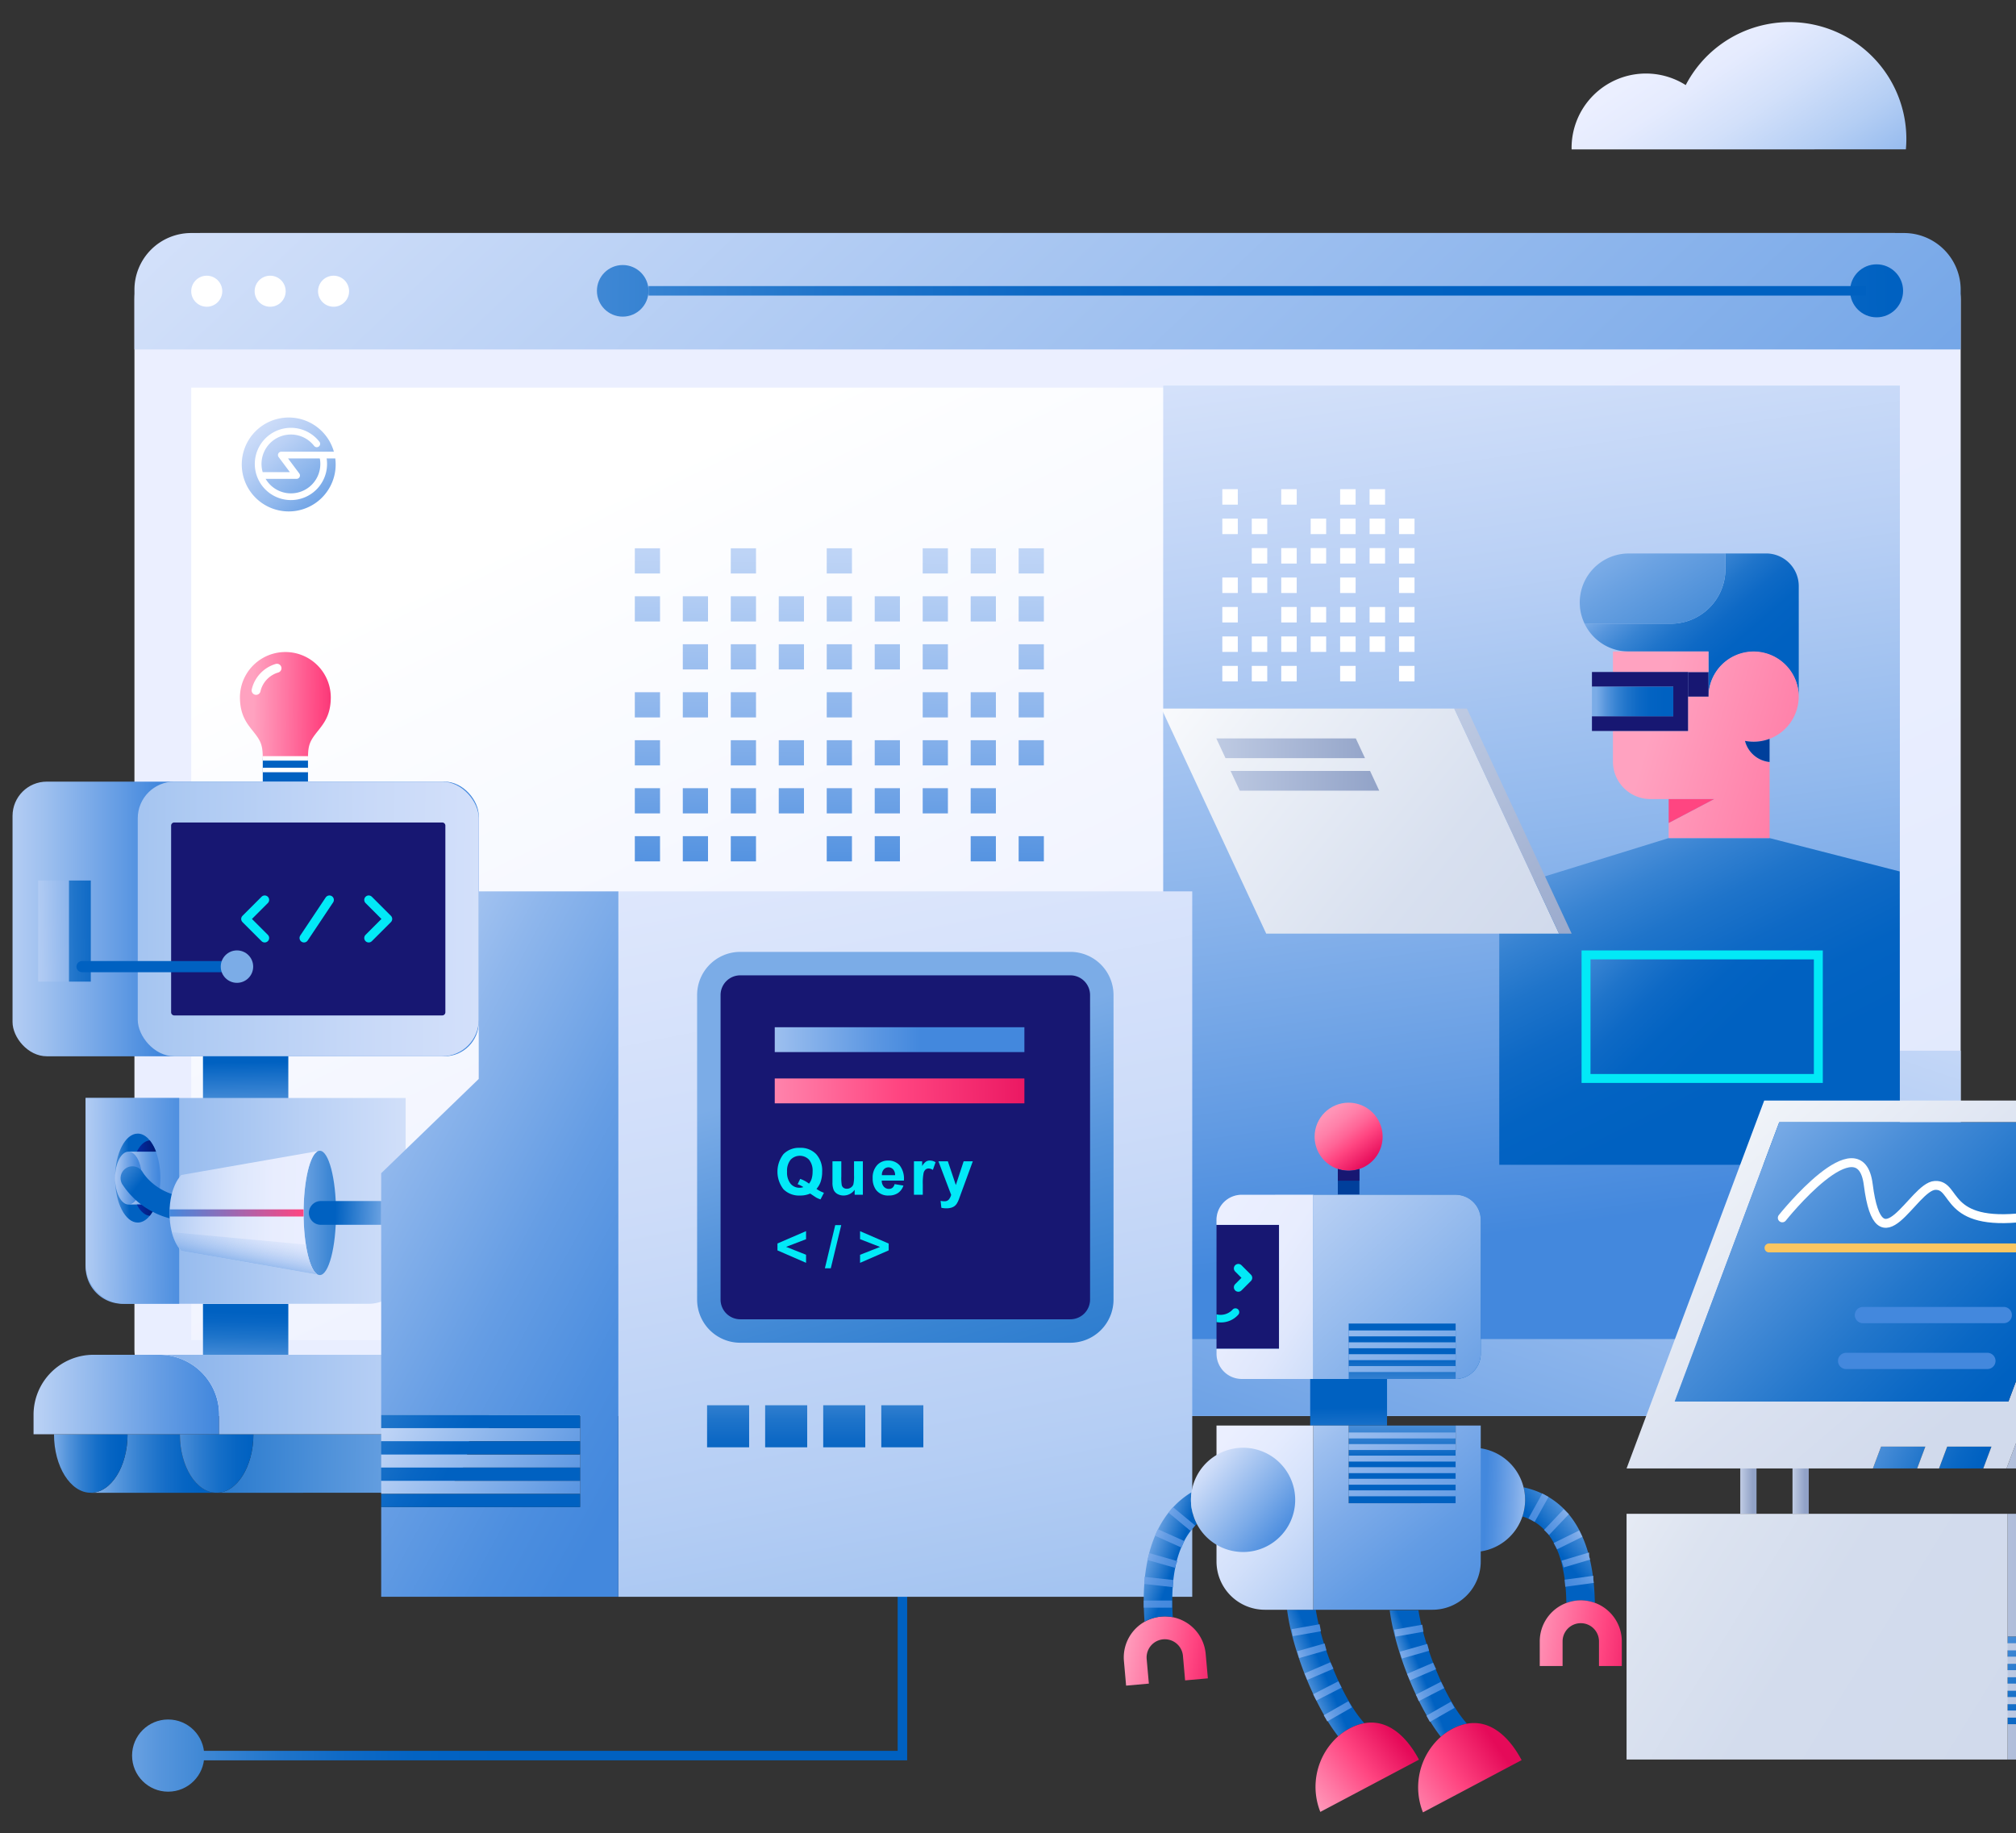 <svg id="Layer_1" data-name="Layer 1" xmlns="http://www.w3.org/2000/svg" xmlns:xlink="http://www.w3.org/1999/xlink" viewBox="0 0 584 531"><rect x="0" y="0" width="584" height="531" fill="#333333" stroke="none"/><defs><style>.cls-1{fill:url(#未命名的渐变_5);}.cls-2{fill:url(#未命名的渐变_127);}.cls-3{fill:url(#未命名的渐变_8);}.cls-4{fill:url(#未命名的渐变_40);}.cls-5{fill:#fff;}.cls-6{fill:url(#未命名的渐变_185);}.cls-7{fill:#0061c1;}.cls-8{fill:url(#未命名的渐变_183);}.cls-10,.cls-127,.cls-14,.cls-17,.cls-9,.cls-99{fill:none;}.cls-10,.cls-9{stroke:#fff;}.cls-9,.cls-99{stroke-miterlimit:10;}.cls-9{stroke-width:1.292px;}.cls-10,.cls-127,.cls-14,.cls-17{stroke-linecap:round;stroke-linejoin:round;}.cls-10,.cls-127,.cls-14,.cls-99{stroke-width:2.584px;}.cls-11{fill:url(#未命名的渐变_144);}.cls-12{fill:url(#未命名的渐变_139);}.cls-13{fill:#171772;}.cls-14,.cls-99{stroke:#02e9f7;}.cls-15{fill:url(#未命名的渐变_29);}.cls-16{fill:url(#未命名的渐变_43);}.cls-17{stroke:#0061c1;stroke-width:3.23px;}.cls-18{fill:#7bace7;}.cls-19{fill:url(#未命名的渐变_84);}.cls-20{fill:url(#未命名的渐变_85);}.cls-21{fill:url(#未命名的渐变_135);}.cls-22{fill:url(#未命名的渐变_151);}.cls-23{fill:url(#未命名的渐变_152);}.cls-24{fill:url(#未命名的渐变_149);}.cls-25{fill:url(#未命名的渐变_84-2);}.cls-26{fill:url(#未命名的渐变_84-3);}.cls-27{fill:url(#未命名的渐变_92);}.cls-28{fill:url(#未命名的渐变_87);}.cls-29{fill:url(#未命名的渐变_91);}.cls-30{fill:url(#未命名的渐变_90);}.cls-31{fill:url(#未命名的渐变_137);}.cls-32{fill:url(#未命名的渐变_132);}.cls-33{fill:url(#未命名的渐变_2);}.cls-34{fill:url(#未命名的渐变_43-2);}.cls-35{fill:url(#未命名的渐变_43-3);}.cls-36{fill:url(#未命名的渐变_43-4);}.cls-37{fill:url(#未命名的渐变_43-5);}.cls-38{fill:url(#未命名的渐变_2-2);}.cls-39{fill:url(#未命名的渐变_2-3);}.cls-40{fill:url(#未命名的渐变_2-4);}.cls-41{fill:url(#未命名的渐变_2-5);}.cls-42{fill:url(#未命名的渐变_2-6);}.cls-43{fill:url(#未命名的渐变_2-7);}.cls-44{fill:url(#未命名的渐变_2-8);}.cls-45{fill:url(#未命名的渐变_2-9);}.cls-46{fill:url(#未命名的渐变_2-10);}.cls-47{fill:url(#未命名的渐变_2-11);}.cls-48{fill:url(#未命名的渐变_2-12);}.cls-49{fill:url(#未命名的渐变_2-13);}.cls-50{fill:url(#未命名的渐变_2-14);}.cls-51{fill:url(#未命名的渐变_2-15);}.cls-52{fill:url(#未命名的渐变_2-16);}.cls-53{fill:url(#未命名的渐变_2-17);}.cls-54{fill:url(#未命名的渐变_2-18);}.cls-55{fill:url(#未命名的渐变_2-19);}.cls-56{fill:url(#未命名的渐变_2-20);}.cls-57{fill:url(#未命名的渐变_2-21);}.cls-58{fill:url(#未命名的渐变_2-22);}.cls-59{fill:url(#未命名的渐变_2-23);}.cls-60{fill:url(#未命名的渐变_2-24);}.cls-61{fill:url(#未命名的渐变_2-25);}.cls-62{fill:url(#未命名的渐变_2-26);}.cls-63{fill:url(#未命名的渐变_2-27);}.cls-64{fill:url(#未命名的渐变_2-28);}.cls-65{fill:url(#未命名的渐变_2-29);}.cls-66{fill:url(#未命名的渐变_2-30);}.cls-67{fill:url(#未命名的渐变_2-31);}.cls-68{fill:url(#未命名的渐变_2-32);}.cls-69{fill:url(#未命名的渐变_2-33);}.cls-70{fill:url(#未命名的渐变_2-34);}.cls-71{fill:url(#未命名的渐变_2-35);}.cls-72{fill:url(#未命名的渐变_2-36);}.cls-73{fill:url(#未命名的渐变_2-37);}.cls-74{fill:url(#未命名的渐变_2-38);}.cls-75{fill:url(#未命名的渐变_2-39);}.cls-76{fill:url(#未命名的渐变_2-40);}.cls-77{fill:url(#未命名的渐变_2-41);}.cls-78{fill:url(#未命名的渐变_2-42);}.cls-79{fill:url(#未命名的渐变_2-43);}.cls-80{fill:url(#未命名的渐变_2-44);}.cls-81{fill:url(#未命名的渐变_2-45);}.cls-82{fill:url(#未命名的渐变_2-46);}.cls-83{fill:url(#未命名的渐变_2-47);}.cls-84{fill:url(#未命名的渐变_2-48);}.cls-85{fill:url(#未命名的渐变_2-49);}.cls-86{fill:url(#未命名的渐变_2-50);}.cls-87{fill:url(#未命名的渐变_2-51);}.cls-88{fill:url(#未命名的渐变_2-52);}.cls-89{fill:url(#未命名的渐变_2-53);}.cls-90{fill:url(#未命名的渐变_43-6);}.cls-91{fill:url(#未命名的渐变_34);}.cls-92{fill:url(#未命名的渐变_36);}.cls-93{fill:url(#未命名的渐变_32);}.cls-94{fill:#003f9b;}.cls-95{fill:url(#未命名的渐变_39);}.cls-96{fill:#ff4581;}.cls-97{fill:url(#未命名的渐变_32-2);}.cls-98{fill:url(#未命名的渐变_30);}.cls-100{fill:url(#未命名的渐变_44);}.cls-101{fill:url(#未命名的渐变_51);}.cls-102{fill:url(#未命名的渐变_51-2);}.cls-103{fill:url(#未命名的渐变_51-3);}.cls-104{fill:url(#未命名的渐变_204);}.cls-105{fill:url(#未命名的渐变_85-2);}.cls-106{fill:url(#未命名的渐变_85-3);}.cls-107{fill:url(#未命名的渐变_85-4);}.cls-108{fill:url(#未命名的渐变_85-5);}.cls-109{fill:url(#未命名的渐变_85-6);}.cls-110{fill:url(#未命名的渐变_85-7);}.cls-111{fill:url(#未命名的渐变_85-8);}.cls-112{fill:url(#未命名的渐变_51-4);}.cls-113{fill:url(#未命名的渐变_51-5);}.cls-114{fill:url(#未命名的渐变_51-6);}.cls-115{fill:url(#未命名的渐变_51-7);}.cls-116{fill:url(#未命名的渐变_51-8);}.cls-117{fill:url(#未命名的渐变_51-9);}.cls-118{fill:url(#未命名的渐变_51-10);}.cls-119{fill:url(#未命名的渐变_51-11);}.cls-120{fill:url(#未命名的渐变_41);}.cls-121{fill:url(#未命名的渐变_7);}.cls-122{fill:url(#未命名的渐变_7-2);}.cls-123{fill:url(#未命名的渐变_51-12);}.cls-124{fill:url(#未命名的渐变_42);}.cls-125{fill:url(#未命名的渐变_7-3);}.cls-126{fill:#4388dd;}.cls-127{stroke:#fac662;}.cls-128{fill:url(#未命名的渐变_186);}.cls-129{fill:url(#未命名的渐变_185-2);}.cls-130{fill:url(#未命名的渐变_6);}.cls-131{fill:url(#未命名的渐变_9);}.cls-132{fill:url(#未命名的渐变_193);}.cls-133{fill:url(#未命名的渐变_193-2);}.cls-134{fill:url(#未命名的渐变_193-3);}.cls-135{fill:url(#未命名的渐变_85-9);}.cls-136{fill:url(#未命名的渐变_85-10);}.cls-137{fill:url(#未命名的渐变_85-11);}.cls-138{fill:url(#未命名的渐变_85-12);}.cls-139{fill:url(#未命名的渐变_34-2);}.cls-140{fill:url(#未命名的渐变_177);}.cls-141{fill:url(#未命名的渐变_146);}.cls-142{fill:#02e9f7;}.cls-143{fill:url(#未命名的渐变_34-3);}.cls-144{fill:url(#未命名的渐变_34-4);}.cls-145{fill:url(#未命名的渐变_34-5);}.cls-146{fill:url(#未命名的渐变_34-6);}.cls-147{fill:url(#未命名的渐变_84-4);}.cls-148{fill:url(#未命名的渐变_183-2);}.cls-149{fill:url(#未命名的渐变_199);}.cls-150{fill:url(#未命名的渐变_195);}.cls-151{fill:url(#未命名的渐变_195-2);}.cls-152{fill:url(#未命名的渐变_195-3);}.cls-153{fill:url(#未命名的渐变_195-4);}.cls-154{fill:url(#未命名的渐变_195-5);}.cls-155{fill:url(#未命名的渐变_84-5);}.cls-156{fill:url(#未命名的渐变_84-6);}.cls-157{fill:url(#未命名的渐变_84-7);}.cls-158{fill:url(#未命名的渐变_183-3);}.cls-159{fill:url(#未命名的渐变_183-4);}.cls-160{fill:url(#未命名的渐变_195-6);}.cls-161{fill:url(#未命名的渐变_195-7);}.cls-162{fill:url(#未命名的渐变_195-8);}.cls-163{fill:url(#未命名的渐变_195-9);}.cls-164{fill:url(#未命名的渐变_195-10);}.cls-165{fill:url(#未命名的渐变_195-11);}.cls-166{fill:url(#未命名的渐变_195-12);}.cls-167{fill:url(#未命名的渐变_195-13);}.cls-168{fill:url(#未命名的渐变_195-14);}.cls-169{fill:url(#未命名的渐变_195-15);}.cls-170{fill:url(#未命名的渐变_125);}.cls-171{fill:#69a0e4;}.cls-172{fill:url(#未命名的渐变_84-8);}.cls-173{fill:url(#未命名的渐变_200);}.cls-174{fill:url(#未命名的渐变_194);}.cls-175{fill:url(#未命名的渐变_194-2);}.cls-176{fill:url(#未命名的渐变_194-3);}.cls-177{fill:url(#未命名的渐变_194-4);}.cls-178{fill:url(#未命名的渐变_194-5);}.cls-179{fill:url(#未命名的渐变_84-9);}.cls-180{fill:url(#未命名的渐变_201);}.cls-181{fill:url(#未命名的渐变_195-16);}.cls-182{fill:url(#未命名的渐变_195-17);}.cls-183{fill:url(#未命名的渐变_195-18);}.cls-184{fill:url(#未命名的渐变_195-19);}.cls-185{fill:url(#未命名的渐变_195-20);}.cls-186{fill:url(#未命名的渐变_195-21);}.cls-187{fill:url(#未命名的渐变_195-22);}.cls-188{fill:url(#未命名的渐变_183-5);}.cls-189{fill:url(#未命名的渐变_84-10);}.cls-190{fill:url(#未命名的渐变_197);}.cls-191{fill:url(#未命名的渐变_195-23);}.cls-192{fill:url(#未命名的渐变_195-24);}.cls-193{fill:url(#未命名的渐变_195-25);}.cls-194{fill:url(#未命名的渐变_195-26);}.cls-195{fill:url(#未命名的渐变_195-27);}.cls-196{fill:url(#未命名的渐变_43-7);}.cls-197{fill:url(#未命名的渐变_11);}.cls-198{fill:url(#未命名的渐变_11-2);}.cls-199{fill:url(#未命名的渐变_153);}.cls-200{fill:url(#未命名的渐变_64);}.cls-201{fill:url(#未命名的渐变_73);}.cls-202{fill:url(#未命名的渐变_22);}.cls-203{fill:url(#未命名的渐变_133);}.cls-204{fill:url(#未命名的渐变_84-11);}</style><linearGradient id="未命名的渐变_5" x1="163.465" y1="-66.645" x2="561.606" y2="802.141" gradientUnits="userSpaceOnUse"><stop offset="0.178" stop-color="#ebefff"/><stop offset="0.425" stop-color="#e9eeff"/><stop offset="0.545" stop-color="#e1e9fd"/><stop offset="0.637" stop-color="#d4e1fa"/><stop offset="0.715" stop-color="#c2d6f7"/><stop offset="0.784" stop-color="#aac7f2"/><stop offset="0.846" stop-color="#8cb5ec"/><stop offset="0.903" stop-color="#6aa0e5"/><stop offset="0.955" stop-color="#4388dd"/></linearGradient><linearGradient id="未命名的渐变_127" x1="354.419" y1="385.093" x2="219.251" y2="107.034" gradientUnits="userSpaceOnUse"><stop offset="0.137" stop-color="#ebefff"/><stop offset="0.871" stop-color="#fcfdff"/><stop offset="0.96" stop-color="#fff"/></linearGradient><linearGradient id="未命名的渐变_8" x1="494.794" y1="154.311" x2="372.456" y2="518.693" gradientUnits="userSpaceOnUse"><stop offset="0" stop-color="#ebefff"/><stop offset="0.114" stop-color="#e0e8fd"/><stop offset="0.317" stop-color="#c2d6f7"/><stop offset="0.583" stop-color="#91b8ed"/><stop offset="0.901" stop-color="#4f8fdf"/><stop offset="0.955" stop-color="#4388dd"/></linearGradient><linearGradient id="未命名的渐变_40" x1="89.396" y1="-136.836" x2="588.784" y2="390.722" gradientUnits="userSpaceOnUse"><stop offset="0" stop-color="#ebefff"/><stop offset="0.19" stop-color="#cfdef9"/><stop offset="0.6" stop-color="#86b1eb"/><stop offset="0.955" stop-color="#4388dd"/></linearGradient><linearGradient id="未命名的渐变_185" x1="402.265" y1="-45.447" x2="460.622" y2="370.788" gradientUnits="userSpaceOnUse"><stop offset="0.109" stop-color="#ebefff"/><stop offset="0.213" stop-color="#e5ebfe"/><stop offset="0.351" stop-color="#d4e1fa"/><stop offset="0.508" stop-color="#b9d0f5"/><stop offset="0.679" stop-color="#92b9ed"/><stop offset="0.859" stop-color="#629be3"/><stop offset="0.96" stop-color="#4388dd"/></linearGradient><linearGradient id="未命名的渐变_183" x1="111.187" y1="204.52" x2="73.412" y2="204.167" gradientUnits="userSpaceOnUse"><stop offset="0.14" stop-color="#e50a59"/><stop offset="0.484" stop-color="#ff4581"/><stop offset="0.741" stop-color="#ff75a2"/><stop offset="1" stop-color="#ffa2c0"/></linearGradient><linearGradient id="未命名的渐变_144" x1="-41.813" y1="266.198" x2="57.795" y2="266.198" gradientUnits="userSpaceOnUse"><stop offset="0.138" stop-color="#ebefff"/><stop offset="0.224" stop-color="#e2e9fd"/><stop offset="0.367" stop-color="#c8d9f8"/><stop offset="0.55" stop-color="#9ec0ef"/><stop offset="0.763" stop-color="#659de4"/><stop offset="0.878" stop-color="#4388dd"/></linearGradient><linearGradient id="未命名的渐变_139" x1="275.736" y1="268.241" x2="-87.085" y2="264.264" gradientUnits="userSpaceOnUse"><stop offset="0" stop-color="#ebefff"/><stop offset="0.159" stop-color="#e7edfe"/><stop offset="0.313" stop-color="#dbe5fc"/><stop offset="0.466" stop-color="#c8d9f8"/><stop offset="0.618" stop-color="#acc9f2"/><stop offset="0.769" stop-color="#89b3eb"/><stop offset="0.918" stop-color="#5e99e2"/><stop offset="1" stop-color="#4388dd"/></linearGradient><linearGradient id="未命名的渐变_29" x1="-13.796" y1="270.397" x2="39.577" y2="269.261" gradientUnits="userSpaceOnUse"><stop offset="0.138" stop-color="#ebefff"/><stop offset="0.257" stop-color="#d9e4fb"/><stop offset="0.495" stop-color="#acc8f2"/><stop offset="0.826" stop-color="#629be3"/><stop offset="0.96" stop-color="#4388dd"/></linearGradient><linearGradient id="未命名的渐变_43" x1="5.551" y1="269.954" x2="45.865" y2="269.386" gradientUnits="userSpaceOnUse"><stop offset="0.054" stop-color="#7bace7"/><stop offset="0.165" stop-color="#5695dc"/><stop offset="0.281" stop-color="#3783d2"/><stop offset="0.403" stop-color="#1f74ca"/><stop offset="0.531" stop-color="#0e69c5"/><stop offset="0.669" stop-color="#0363c2"/><stop offset="0.836" stop-color="#0061c1"/></linearGradient><linearGradient id="未命名的渐变_84" x1="71.462" y1="336.081" x2="70.843" y2="288.093" gradientUnits="userSpaceOnUse"><stop offset="0.177" stop-color="#7bace7"/><stop offset="0.591" stop-color="#0061c1"/></linearGradient><linearGradient id="未命名的渐变_85" x1="70.868" y1="399.885" x2="71.358" y2="375.036" gradientUnits="userSpaceOnUse"><stop offset="0" stop-color="#7bace7"/><stop offset="0.029" stop-color="#75a8e5"/><stop offset="0.281" stop-color="#438ad6"/><stop offset="0.502" stop-color="#1e74ca"/><stop offset="0.681" stop-color="#0866c4"/><stop offset="0.796" stop-color="#0061c1"/></linearGradient><linearGradient id="未命名的渐变_135" x1="157.691" y1="347.486" x2="-39.168" y2="348.286" gradientUnits="userSpaceOnUse"><stop offset="0" stop-color="#ebefff"/><stop offset="0.121" stop-color="#dee7fc"/><stop offset="0.347" stop-color="#bad1f5"/><stop offset="0.651" stop-color="#82afea"/><stop offset="0.955" stop-color="#4388dd"/></linearGradient><linearGradient id="未命名的渐变_151" x1="5.984" y1="347.517" x2="65.685" y2="348.053" gradientUnits="userSpaceOnUse"><stop offset="0.092" stop-color="#ebefff"/><stop offset="0.306" stop-color="#b3cdf4"/><stop offset="0.561" stop-color="#77a8e8"/><stop offset="0.749" stop-color="#5191e0"/><stop offset="0.848" stop-color="#4388dd"/></linearGradient><linearGradient id="未命名的渐变_152" x1="29.28" y1="340.965" x2="41.979" y2="341.43" gradientUnits="userSpaceOnUse"><stop offset="0" stop-color="#ebefff"/><stop offset="0.193" stop-color="#c3d6f7"/><stop offset="0.826" stop-color="#4388dd"/></linearGradient><linearGradient id="未命名的渐变_149" x1="32.955" y1="341.368" x2="47.025" y2="341.178" gradientUnits="userSpaceOnUse"><stop offset="0" stop-color="#ebefff"/><stop offset="0.271" stop-color="#b1cbf3"/><stop offset="0.577" stop-color="#76a7e7"/><stop offset="0.803" stop-color="#5191e0"/><stop offset="0.923" stop-color="#4388dd"/></linearGradient><linearGradient id="未命名的渐变_84-2" x1="27.932" y1="347.798" x2="44.057" y2="347.621" xlink:href="#未命名的渐变_84"/><linearGradient id="未命名的渐变_84-3" x1="27.79" y1="334.915" x2="43.915" y2="334.738" xlink:href="#未命名的渐变_84"/><linearGradient id="未命名的渐变_92" x1="131.318" y1="424.203" x2="0.801" y2="423.136" gradientUnits="userSpaceOnUse"><stop offset="0.005" stop-color="#7bace7"/><stop offset="0.649" stop-color="#156ec7"/><stop offset="0.774" stop-color="#0061c1"/></linearGradient><linearGradient id="未命名的渐变_87" x1="27.755" y1="423.941" x2="62.471" y2="423.941" gradientUnits="userSpaceOnUse"><stop offset="0.017" stop-color="#7bace7"/><stop offset="0.185" stop-color="#5696dc"/><stop offset="0.386" stop-color="#317fd0"/><stop offset="0.574" stop-color="#166ec8"/><stop offset="0.739" stop-color="#0665c3"/><stop offset="0.867" stop-color="#0061c1"/></linearGradient><linearGradient id="未命名的渐变_91" x1="37.481" y1="423.941" x2="86.852" y2="423.941" gradientUnits="userSpaceOnUse"><stop offset="0.14" stop-color="#7bace7"/><stop offset="0.251" stop-color="#5896dc"/><stop offset="0.391" stop-color="#327fd0"/><stop offset="0.52" stop-color="#166fc8"/><stop offset="0.634" stop-color="#0665c3"/><stop offset="0.72" stop-color="#0061c1"/></linearGradient><linearGradient id="未命名的渐变_90" x1="15.647" y1="423.941" x2="42.529" y2="423.941" gradientUnits="userSpaceOnUse"><stop offset="0" stop-color="#7bace7"/><stop offset="0.135" stop-color="#5796dc"/><stop offset="0.303" stop-color="#327fd0"/><stop offset="0.458" stop-color="#166fc8"/><stop offset="0.596" stop-color="#0665c3"/><stop offset="0.7" stop-color="#0061c1"/></linearGradient><linearGradient id="未命名的渐变_137" x1="-9.33" y1="403.768" x2="81.718" y2="404.225" gradientUnits="userSpaceOnUse"><stop offset="0" stop-color="#ebefff"/><stop offset="0.187" stop-color="#c0d5f6"/><stop offset="0.601" stop-color="#679ee4"/><stop offset="0.789" stop-color="#4388dd"/></linearGradient><linearGradient id="未命名的渐变_132" x1="186.466" y1="403.955" x2="-63.78" y2="403.955" gradientUnits="userSpaceOnUse"><stop offset="0" stop-color="#ebefff"/><stop offset="0.955" stop-color="#4388dd"/></linearGradient><linearGradient id="未命名的渐变_2" x1="478.908" y1="-0.413" x2="544.213" y2="96.904" gradientUnits="userSpaceOnUse"><stop offset="0.138" stop-color="#ebefff"/><stop offset="0.235" stop-color="#e5ebfe"/><stop offset="0.371" stop-color="#d2e0fa"/><stop offset="0.529" stop-color="#b4cef4"/><stop offset="0.705" stop-color="#8bb4ec"/><stop offset="0.892" stop-color="#5694e1"/><stop offset="0.955" stop-color="#4388dd"/></linearGradient><linearGradient id="未命名的渐变_43-2" x1="504.07" y1="84.649" x2="556.678" y2="84.112" xlink:href="#未命名的渐变_43"/><linearGradient id="未命名的渐变_43-3" x1="62.395" y1="83.354" x2="503.953" y2="86.69" xlink:href="#未命名的渐变_43"/><linearGradient id="未命名的渐变_43-4" x1="59.715" y1="81.944" x2="510.742" y2="85.353" xlink:href="#未命名的渐变_43"/><linearGradient id="未命名的渐变_43-5" x1="22.028" y1="465.284" x2="169.419" y2="465.284" xlink:href="#未命名的渐变_43"/><linearGradient id="未命名的渐变_2-2" x1="188.342" y1="58.491" x2="186.72" y2="271.075" xlink:href="#未命名的渐变_2"/><linearGradient id="未命名的渐变_2-3" x1="188.449" y1="58.492" x2="186.826" y2="271.075" xlink:href="#未命名的渐变_2"/><linearGradient id="未命名的渐变_2-4" x1="188.661" y1="58.493" x2="187.038" y2="271.077" xlink:href="#未命名的渐变_2"/><linearGradient id="未命名的渐变_2-5" x1="188.767" y1="58.494" x2="187.144" y2="271.078" xlink:href="#未命名的渐变_2"/><linearGradient id="未命名的渐变_2-6" x1="188.873" y1="58.495" x2="187.25" y2="271.079" xlink:href="#未命名的渐变_2"/><linearGradient id="未命名的渐变_2-7" x1="188.979" y1="58.496" x2="187.356" y2="271.079" xlink:href="#未命名的渐变_2"/><linearGradient id="未命名的渐变_2-8" x1="202.347" y1="58.598" x2="200.724" y2="271.181" xlink:href="#未命名的渐变_2"/><linearGradient id="未命名的渐变_2-9" x1="202.453" y1="58.599" x2="200.83" y2="271.182" xlink:href="#未命名的渐变_2"/><linearGradient id="未命名的渐变_2-10" x1="202.559" y1="58.599" x2="200.936" y2="271.183" xlink:href="#未命名的渐变_2"/><linearGradient id="未命名的渐变_2-11" x1="202.771" y1="58.601" x2="201.148" y2="271.185" xlink:href="#未命名的渐变_2"/><linearGradient id="未命名的渐变_2-12" x1="202.877" y1="58.602" x2="201.254" y2="271.186" xlink:href="#未命名的渐变_2"/><linearGradient id="未命名的渐变_2-13" x1="216.138" y1="58.703" x2="214.516" y2="271.287" xlink:href="#未命名的渐变_2"/><linearGradient id="未命名的渐变_2-14" x1="216.245" y1="58.704" x2="214.622" y2="271.288" xlink:href="#未命名的渐变_2"/><linearGradient id="未命名的渐变_2-15" x1="216.351" y1="58.705" x2="214.728" y2="271.288" xlink:href="#未命名的渐变_2"/><linearGradient id="未命名的渐变_2-16" x1="216.457" y1="58.705" x2="214.834" y2="271.289" xlink:href="#未命名的渐变_2"/><linearGradient id="未命名的渐变_2-17" x1="216.563" y1="58.706" x2="214.94" y2="271.29" xlink:href="#未命名的渐变_2"/><linearGradient id="未命名的渐变_2-18" x1="216.669" y1="58.707" x2="215.046" y2="271.291" xlink:href="#未命名的渐变_2"/><linearGradient id="未命名的渐变_2-19" x1="216.775" y1="58.708" x2="215.152" y2="271.292" xlink:href="#未命名的渐变_2"/><linearGradient id="未命名的渐变_2-20" x1="230.142" y1="58.81" x2="228.52" y2="271.394" xlink:href="#未命名的渐变_2"/><linearGradient id="未命名的渐变_2-21" x1="230.249" y1="58.811" x2="228.626" y2="271.394" xlink:href="#未命名的渐变_2"/><linearGradient id="未命名的渐变_2-22" x1="230.461" y1="58.812" x2="228.838" y2="271.396" xlink:href="#未命名的渐变_2"/><linearGradient id="未命名的渐变_2-23" x1="230.567" y1="58.813" x2="228.944" y2="271.397" xlink:href="#未命名的渐变_2"/><linearGradient id="未命名的渐变_2-24" x1="243.934" y1="58.915" x2="242.312" y2="271.499" xlink:href="#未命名的渐变_2"/><linearGradient id="未命名的渐变_2-25" x1="244.04" y1="58.916" x2="242.418" y2="271.5" xlink:href="#未命名的渐变_2"/><linearGradient id="未命名的渐变_2-26" x1="244.147" y1="58.917" x2="242.524" y2="271.501" xlink:href="#未命名的渐变_2"/><linearGradient id="未命名的渐变_2-27" x1="244.253" y1="58.918" x2="242.63" y2="271.501" xlink:href="#未命名的渐变_2"/><linearGradient id="未命名的渐变_2-28" x1="244.359" y1="58.918" x2="242.736" y2="271.502" xlink:href="#未命名的渐变_2"/><linearGradient id="未命名的渐变_2-29" x1="244.465" y1="58.919" x2="242.842" y2="271.503" xlink:href="#未命名的渐变_2"/><linearGradient id="未命名的渐变_2-30" x1="244.571" y1="58.92" x2="242.948" y2="271.504" xlink:href="#未命名的渐变_2"/><linearGradient id="未命名的渐变_2-31" x1="257.938" y1="59.022" x2="256.316" y2="271.606" xlink:href="#未命名的渐变_2"/><linearGradient id="未命名的渐变_2-32" x1="258.044" y1="59.023" x2="256.422" y2="271.607" xlink:href="#未命名的渐变_2"/><linearGradient id="未命名的渐变_2-33" x1="258.257" y1="59.025" x2="256.634" y2="271.608" xlink:href="#未命名的渐变_2"/><linearGradient id="未命名的渐变_2-34" x1="258.363" y1="59.025" x2="256.74" y2="271.609" xlink:href="#未命名的渐变_2"/><linearGradient id="未命名的渐变_2-35" x1="258.469" y1="59.026" x2="256.846" y2="271.61" xlink:href="#未命名的渐变_2"/><linearGradient id="未命名的渐变_2-36" x1="271.73" y1="59.127" x2="270.107" y2="271.711" xlink:href="#未命名的渐变_2"/><linearGradient id="未命名的渐变_2-37" x1="271.836" y1="59.128" x2="270.214" y2="271.712" xlink:href="#未命名的渐变_2"/><linearGradient id="未命名的渐变_2-38" x1="271.942" y1="59.129" x2="270.32" y2="271.713" xlink:href="#未命名的渐变_2"/><linearGradient id="未命名的渐变_2-39" x1="272.049" y1="59.13" x2="270.426" y2="271.714" xlink:href="#未命名的渐变_2"/><linearGradient id="未命名的渐变_2-40" x1="272.155" y1="59.131" x2="270.532" y2="271.714" xlink:href="#未命名的渐变_2"/><linearGradient id="未命名的渐变_2-41" x1="272.261" y1="59.131" x2="270.638" y2="271.715" xlink:href="#未命名的渐变_2"/><linearGradient id="未命名的渐变_2-42" x1="285.628" y1="59.233" x2="284.005" y2="271.817" xlink:href="#未命名的渐变_2"/><linearGradient id="未命名的渐变_2-43" x1="285.734" y1="59.234" x2="284.112" y2="271.818" xlink:href="#未命名的渐变_2"/><linearGradient id="未命名的渐变_2-44" x1="285.946" y1="59.236" x2="284.324" y2="271.82" xlink:href="#未命名的渐变_2"/><linearGradient id="未命名的渐变_2-45" x1="286.053" y1="59.237" x2="284.43" y2="271.82" xlink:href="#未命名的渐变_2"/><linearGradient id="未命名的渐变_2-46" x1="286.159" y1="59.238" x2="284.536" y2="271.821" xlink:href="#未命名的渐变_2"/><linearGradient id="未命名的渐变_2-47" x1="286.265" y1="59.238" x2="284.642" y2="271.822" xlink:href="#未命名的渐变_2"/><linearGradient id="未命名的渐变_2-48" x1="299.526" y1="59.34" x2="297.903" y2="271.923" xlink:href="#未命名的渐变_2"/><linearGradient id="未命名的渐变_2-49" x1="299.632" y1="59.34" x2="298.009" y2="271.924" xlink:href="#未命名的渐变_2"/><linearGradient id="未命名的渐变_2-50" x1="299.738" y1="59.341" x2="298.116" y2="271.925" xlink:href="#未命名的渐变_2"/><linearGradient id="未命名的渐变_2-51" x1="299.844" y1="59.342" x2="298.222" y2="271.926" xlink:href="#未命名的渐变_2"/><linearGradient id="未命名的渐变_2-52" x1="299.951" y1="59.343" x2="298.328" y2="271.927" xlink:href="#未命名的渐变_2"/><linearGradient id="未命名的渐变_2-53" x1="300.163" y1="59.344" x2="298.54" y2="271.928" xlink:href="#未命名的渐变_2"/><linearGradient id="未命名的渐变_43-6" x1="457.677" y1="226.18" x2="511.722" y2="333.45" xlink:href="#未命名的渐变_43"/><linearGradient id="未命名的渐变_34" x1="451.506" y1="251.487" x2="498.999" y2="300.618" gradientUnits="userSpaceOnUse"><stop offset="0.139" stop-color="#7bace7"/><stop offset="0.261" stop-color="#5695dc"/><stop offset="0.389" stop-color="#3783d2"/><stop offset="0.523" stop-color="#1f74ca"/><stop offset="0.663" stop-color="#0e69c5"/><stop offset="0.816" stop-color="#0363c2"/><stop offset="1" stop-color="#0061c1"/></linearGradient><linearGradient id="未命名的渐变_36" x1="478.031" y1="159.982" x2="511.064" y2="198.097" gradientUnits="userSpaceOnUse"><stop offset="0.054" stop-color="#7bace7"/><stop offset="0.173" stop-color="#5695dc"/><stop offset="0.298" stop-color="#3783d2"/><stop offset="0.43" stop-color="#1f74ca"/><stop offset="0.567" stop-color="#0e69c5"/><stop offset="0.716" stop-color="#0363c2"/><stop offset="0.897" stop-color="#0061c1"/></linearGradient><linearGradient id="未命名的渐变_32" x1="471.469" y1="208.4" x2="521.116" y2="222.898" gradientUnits="userSpaceOnUse"><stop offset="0.14" stop-color="#ffa2c0"/><stop offset="1" stop-color="#ff7da7"/></linearGradient><linearGradient id="未命名的渐变_39" x1="471.522" y1="157.939" x2="539.621" y2="266.185" gradientUnits="userSpaceOnUse"><stop offset="0" stop-color="#7bace7"/><stop offset="0.065" stop-color="#6ba2e2"/><stop offset="0.238" stop-color="#458bd6"/><stop offset="0.411" stop-color="#2779cd"/><stop offset="0.58" stop-color="#116bc6"/><stop offset="0.744" stop-color="#0464c2"/><stop offset="0.897" stop-color="#0061c1"/></linearGradient><linearGradient id="未命名的渐变_32-2" x1="476.72" y1="190.42" x2="526.367" y2="204.918" xlink:href="#未命名的渐变_32"/><linearGradient id="未命名的渐变_30" x1="461.16" y1="203.203" x2="484.723" y2="203.203" xlink:href="#未命名的渐变_36"/><linearGradient id="未命名的渐变_44" x1="453.806" y1="286.165" x2="327.693" y2="184.223" gradientUnits="userSpaceOnUse"><stop offset="0.081" stop-color="#d1daec"/><stop offset="0.328" stop-color="#d8e0ef"/><stop offset="0.691" stop-color="#ecf0f7"/><stop offset="0.894" stop-color="#fafbfd"/></linearGradient><linearGradient id="未命名的渐变_51" x1="350.664" y1="216.506" x2="415.572" y2="217.227" gradientUnits="userSpaceOnUse"><stop offset="0" stop-color="#c0cce4"/><stop offset="0.762" stop-color="#91a2c7"/></linearGradient><linearGradient id="未命名的渐变_51-2" x1="350.56" y1="225.869" x2="415.468" y2="226.59" xlink:href="#未命名的渐变_51"/><linearGradient id="未命名的渐变_51-3" x1="414.326" y1="205.152" x2="488.301" y2="306.134" xlink:href="#未命名的渐变_51"/><linearGradient id="未命名的渐变_204" x1="563.248" y1="473.726" x2="655.832" y2="474.479" gradientUnits="userSpaceOnUse"><stop offset="0" stop-color="#c0cce4"/><stop offset="0.65" stop-color="#91a2c7"/></linearGradient><linearGradient id="未命名的渐变_85-2" x1="575.899" y1="462.36" x2="607.373" y2="502.37" xlink:href="#未命名的渐变_85"/><linearGradient id="未命名的渐变_85-3" x1="577.658" y1="460.976" x2="609.132" y2="500.986" xlink:href="#未命名的渐变_85"/><linearGradient id="未命名的渐变_85-4" x1="579.418" y1="459.592" x2="610.892" y2="499.602" xlink:href="#未命名的渐变_85"/><linearGradient id="未命名的渐变_85-5" x1="581.177" y1="458.208" x2="612.651" y2="498.218" xlink:href="#未命名的渐变_85"/><linearGradient id="未命名的渐变_85-6" x1="582.937" y1="456.824" x2="614.411" y2="496.834" xlink:href="#未命名的渐变_85"/><linearGradient id="未命名的渐变_85-7" x1="584.696" y1="455.44" x2="616.17" y2="495.449" xlink:href="#未命名的渐变_85"/><linearGradient id="未命名的渐变_85-8" x1="586.457" y1="454.055" x2="617.931" y2="494.064" xlink:href="#未命名的渐变_85"/><linearGradient id="未命名的渐变_51-4" x1="519.257" y1="425.298" x2="523.962" y2="425.298" xlink:href="#未命名的渐变_51"/><linearGradient id="未命名的渐变_51-5" x1="504.125" y1="425.298" x2="508.831" y2="425.298" xlink:href="#未命名的渐变_51"/><linearGradient id="未命名的渐变_51-6" x1="578.246" y1="483.691" x2="661.218" y2="487.406" xlink:href="#未命名的渐变_51"/><linearGradient id="未命名的渐变_51-7" x1="578.084" y1="487.582" x2="661.056" y2="491.297" xlink:href="#未命名的渐变_51"/><linearGradient id="未命名的渐变_51-8" x1="577.922" y1="491.474" x2="660.894" y2="495.189" xlink:href="#未命名的渐变_51"/><linearGradient id="未命名的渐变_51-9" x1="577.76" y1="495.365" x2="660.732" y2="499.08" xlink:href="#未命名的渐变_51"/><linearGradient id="未命名的渐变_51-10" x1="578.57" y1="475.908" x2="661.542" y2="479.623" xlink:href="#未命名的渐变_51"/><linearGradient id="未命名的渐变_51-11" x1="578.408" y1="479.799" x2="661.38" y2="483.515" xlink:href="#未命名的渐变_51"/><linearGradient id="未命名的渐变_41" x1="583.56" y1="509.356" x2="400.191" y2="396.305" gradientUnits="userSpaceOnUse"><stop offset="0" stop-color="#d1daec"/><stop offset="0.323" stop-color="#d3dced"/><stop offset="0.511" stop-color="#dce3f0"/><stop offset="0.663" stop-color="#eaeef6"/><stop offset="0.777" stop-color="#fafbfd"/></linearGradient><linearGradient id="未命名的渐变_7" x1="536.419" y1="406.255" x2="573.201" y2="424.105" gradientUnits="userSpaceOnUse"><stop offset="0" stop-color="#7bace7"/><stop offset="0.314" stop-color="#4a8ed8"/><stop offset="0.616" stop-color="#2276cb"/><stop offset="0.855" stop-color="#0967c4"/><stop offset="1" stop-color="#0061c1"/></linearGradient><linearGradient id="未命名的渐变_7-2" x1="532.768" y1="413.778" x2="569.55" y2="431.628" xlink:href="#未命名的渐变_7"/><linearGradient id="未命名的渐变_51-12" x1="567.436" y1="372.087" x2="637.896" y2="372.087" xlink:href="#未命名的渐变_51"/><linearGradient id="未命名的渐变_42" x1="586.521" y1="419.119" x2="468.413" y2="281.498" gradientUnits="userSpaceOnUse"><stop offset="0.103" stop-color="#d1daec"/><stop offset="0.341" stop-color="#dae1f0"/><stop offset="0.732" stop-color="#f3f6fa"/><stop offset="0.822" stop-color="#fafbfd"/></linearGradient><linearGradient id="未命名的渐变_7-3" x1="509.912" y1="327.947" x2="581.804" y2="397.784" xlink:href="#未命名的渐变_7"/><linearGradient id="未命名的渐变_186" x1="59.213" y1="103.053" x2="100.402" y2="155.812" gradientUnits="userSpaceOnUse"><stop offset="0" stop-color="#ebefff"/><stop offset="0.117" stop-color="#e5ebfe"/><stop offset="0.273" stop-color="#d4e1fa"/><stop offset="0.45" stop-color="#b9d0f5"/><stop offset="0.643" stop-color="#92b9ed"/><stop offset="0.846" stop-color="#629be3"/><stop offset="0.96" stop-color="#4388dd"/></linearGradient><linearGradient id="未命名的渐变_185-2" x1="59.579" y1="102.767" x2="100.768" y2="155.527" xlink:href="#未命名的渐变_185"/><linearGradient id="未命名的渐变_6" x1="196.745" y1="24.465" x2="324.026" y2="677.121" gradientUnits="userSpaceOnUse"><stop offset="0" stop-color="#ebefff"/><stop offset="0.186" stop-color="#e8edfe"/><stop offset="0.337" stop-color="#dee7fc"/><stop offset="0.476" stop-color="#cddcf9"/><stop offset="0.608" stop-color="#b5cef4"/><stop offset="0.735" stop-color="#95bbee"/><stop offset="0.856" stop-color="#70a4e6"/><stop offset="0.974" stop-color="#48d"/><stop offset="0.976" stop-color="#4388dd"/></linearGradient><linearGradient id="未命名的渐变_9" x1="18.773" y1="292.049" x2="297.597" y2="443.242" gradientUnits="userSpaceOnUse"><stop offset="0.075" stop-color="#ebefff"/><stop offset="0.172" stop-color="#c7d9f8"/><stop offset="0.336" stop-color="#8eb6ec"/><stop offset="0.477" stop-color="#659de4"/><stop offset="0.588" stop-color="#4c8edf"/><stop offset="0.655" stop-color="#4388dd"/></linearGradient><linearGradient id="未命名的渐变_193" x1="79.64" y1="397.319" x2="216.677" y2="474.403" gradientUnits="userSpaceOnUse"><stop offset="0.075" stop-color="#ebefff"/><stop offset="0.346" stop-color="#9cbfef"/><stop offset="0.587" stop-color="#5c97e2"/><stop offset="0.7" stop-color="#4388dd"/></linearGradient><linearGradient id="未命名的渐变_193-2" x1="82.897" y1="391.529" x2="219.934" y2="468.613" xlink:href="#未命名的渐变_193"/><linearGradient id="未命名的渐变_193-3" x1="86.154" y1="385.739" x2="223.191" y2="462.823" xlink:href="#未命名的渐变_193"/><linearGradient id="未命名的渐变_85-9" x1="73.46" y1="401.114" x2="142.6" y2="436.368" xlink:href="#未命名的渐变_85"/><linearGradient id="未命名的渐变_85-10" x1="76.544" y1="395.065" x2="145.684" y2="430.318" xlink:href="#未命名的渐变_85"/><linearGradient id="未命名的渐变_85-11" x1="79.628" y1="389.016" x2="148.769" y2="424.269" xlink:href="#未命名的渐变_85"/><linearGradient id="未命名的渐变_85-12" x1="82.713" y1="382.967" x2="151.853" y2="418.22" xlink:href="#未命名的渐变_85"/><linearGradient id="未命名的渐变_34-2" x1="242.589" y1="264.63" x2="330.921" y2="568.797" xlink:href="#未命名的渐变_34"/><linearGradient id="未命名的渐变_177" x1="311.81" y1="315.516" x2="205.596" y2="316.533" gradientUnits="userSpaceOnUse"><stop offset="0.029" stop-color="#e50a59"/><stop offset="0.487" stop-color="#ff4581"/><stop offset="0.743" stop-color="#ff75a2"/><stop offset="1" stop-color="#ffa2c0"/></linearGradient><linearGradient id="未命名的渐变_146" x1="192.093" y1="301.493" x2="297.798" y2="300.985" gradientUnits="userSpaceOnUse"><stop offset="0.008" stop-color="#ebefff"/><stop offset="0.31" stop-color="#9cbfef"/><stop offset="0.58" stop-color="#5c97e2"/><stop offset="0.706" stop-color="#4388dd"/></linearGradient><linearGradient id="未命名的渐变_34-3" x1="210.919" y1="389.203" x2="210.919" y2="430.799" xlink:href="#未命名的渐变_34"/><linearGradient id="未命名的渐变_34-4" x1="227.741" y1="389.203" x2="227.741" y2="430.799" xlink:href="#未命名的渐变_34"/><linearGradient id="未命名的渐变_34-5" x1="244.563" y1="389.203" x2="244.563" y2="430.799" xlink:href="#未命名的渐变_34"/><linearGradient id="未命名的渐变_34-6" x1="261.385" y1="389.203" x2="261.385" y2="430.799" xlink:href="#未命名的渐变_34"/><linearGradient id="未命名的渐变_84-4" x1="466.643" y1="435.448" x2="439.422" y2="457.484" xlink:href="#未命名的渐变_84"/><linearGradient id="未命名的渐变_183-2" x1="486.293" y1="477.329" x2="441.322" y2="471.707" xlink:href="#未命名的渐变_183"/><linearGradient id="未命名的渐变_199" x1="451.479" y1="435.341" x2="426.866" y2="434.478" gradientUnits="userSpaceOnUse"><stop offset="0" stop-color="#ebefff"/><stop offset="0.235" stop-color="#b5cef4"/><stop offset="0.529" stop-color="#78a8e8"/><stop offset="0.745" stop-color="#5291e0"/><stop offset="0.858" stop-color="#4388dd"/></linearGradient><linearGradient id="未命名的渐变_195" x1="457.551" y1="429.691" x2="437.892" y2="441.357" gradientTransform="translate(610.862 -164.983) rotate(60.931)" gradientUnits="userSpaceOnUse"><stop offset="0" stop-color="#ebefff"/><stop offset="0.104" stop-color="#c5d8f7"/><stop offset="0.232" stop-color="#9dbfef"/><stop offset="0.364" stop-color="#7dabe9"/><stop offset="0.499" stop-color="#639ce4"/><stop offset="0.639" stop-color="#5191e0"/><stop offset="0.787" stop-color="#468ade"/><stop offset="0.955" stop-color="#4388dd"/></linearGradient><linearGradient id="未命名的渐变_195-2" x1="460.736" y1="435.057" x2="441.076" y2="446.724" gradientTransform="matrix(1, 0, 0, 1, 0, 0)" xlink:href="#未命名的渐变_195"/><linearGradient id="未命名的渐变_195-3" x1="463.877" y1="440.351" x2="444.217" y2="452.017" gradientTransform="matrix(1, 0, 0, 1, 0, 0)" xlink:href="#未命名的渐变_195"/><linearGradient id="未命名的渐变_195-4" x1="467.036" y1="445.675" x2="447.377" y2="457.341" gradientTransform="matrix(1, 0, 0, 1, 0, 0)" xlink:href="#未命名的渐变_195"/><linearGradient id="未命名的渐变_195-5" x1="469.979" y1="450.635" x2="450.32" y2="462.301" gradientTransform="matrix(1, 0, 0, 1, 0, 0)" xlink:href="#未命名的渐变_195"/><linearGradient id="未命名的渐变_84-5" x1="391.077" y1="445.872" x2="390.42" y2="381.469" xlink:href="#未命名的渐变_84"/><linearGradient id="未命名的渐变_84-6" x1="370.845" y1="488.544" x2="391.732" y2="479.856" xlink:href="#未命名的渐变_84"/><linearGradient id="未命名的渐变_84-7" x1="403.258" y1="487.457" x2="417.57" y2="481.732" xlink:href="#未命名的渐变_84"/><linearGradient id="未命名的渐变_183-3" x1="408.584" y1="499.11" x2="378.162" y2="522.918" xlink:href="#未命名的渐变_183"/><linearGradient id="未命名的渐变_183-4" x1="437.66" y1="500.564" x2="401.286" y2="525.364" xlink:href="#未命名的渐变_183"/><linearGradient id="未命名的渐变_195-6" x1="367.387" y1="477.099" x2="384.947" y2="469.336" gradientTransform="matrix(1, 0, 0, 1, 0, 0)" xlink:href="#未命名的渐变_195"/><linearGradient id="未命名的渐变_195-7" x1="369.853" y1="482.678" x2="387.413" y2="474.915" gradientTransform="matrix(1, 0, 0, 1, 0, 0)" xlink:href="#未命名的渐变_195"/><linearGradient id="未命名的渐变_195-8" x1="372.363" y1="488.354" x2="389.923" y2="480.591" gradientTransform="matrix(1, 0, 0, 1, 0, 0)" xlink:href="#未命名的渐变_195"/><linearGradient id="未命名的渐变_195-9" x1="374.889" y1="494.069" x2="392.449" y2="486.306" gradientTransform="matrix(1, 0, 0, 1, 0, 0)" xlink:href="#未命名的渐变_195"/><linearGradient id="未命名的渐变_195-10" x1="377.569" y1="500.13" x2="395.129" y2="492.367" gradientTransform="matrix(1, 0, 0, 1, 0, 0)" xlink:href="#未命名的渐变_195"/><linearGradient id="未命名的渐变_195-11" x1="396.747" y1="476.392" x2="416.332" y2="469.462" gradientTransform="matrix(1, 0, 0, 1, 0, 0)" xlink:href="#未命名的渐变_195"/><linearGradient id="未命名的渐变_195-12" x1="398.8" y1="482.196" x2="418.386" y2="475.266" gradientTransform="matrix(1, 0, 0, 1, 0, 0)" xlink:href="#未命名的渐变_195"/><linearGradient id="未命名的渐变_195-13" x1="400.878" y1="488.067" x2="420.463" y2="481.137" gradientTransform="matrix(1, 0, 0, 1, 0, 0)" xlink:href="#未命名的渐变_195"/><linearGradient id="未命名的渐变_195-14" x1="402.959" y1="493.95" x2="422.545" y2="487.02" gradientTransform="matrix(1, 0, 0, 1, 0, 0)" xlink:href="#未命名的渐变_195"/><linearGradient id="未命名的渐变_195-15" x1="405.153" y1="500.149" x2="424.738" y2="493.218" gradientTransform="matrix(1, 0, 0, 1, 0, 0)" xlink:href="#未命名的渐变_195"/><linearGradient id="未命名的渐变_125" x1="396.708" y1="337.207" x2="380.51" y2="315.918" gradientUnits="userSpaceOnUse"><stop offset="0" stop-color="#e50a59"/><stop offset="0.271" stop-color="#ff4581"/><stop offset="0.405" stop-color="#ff6597"/><stop offset="0.547" stop-color="#ff80a9"/><stop offset="0.693" stop-color="#ff93b6"/><stop offset="0.842" stop-color="#ff9ebd"/><stop offset="1" stop-color="#ffa2c0"/></linearGradient><linearGradient id="未命名的渐变_84-8" x1="406.045" y1="414.963" x2="406.252" y2="377.789" xlink:href="#未命名的渐变_84"/><linearGradient id="未命名的渐变_200" x1="348.045" y1="358.822" x2="432.984" y2="415.448" gradientUnits="userSpaceOnUse"><stop offset="0" stop-color="#ebefff"/><stop offset="0.201" stop-color="#e8edfe"/><stop offset="0.35" stop-color="#dfe7fc"/><stop offset="0.481" stop-color="#cfdef9"/><stop offset="0.603" stop-color="#b8d0f5"/><stop offset="0.718" stop-color="#9bbeef"/><stop offset="0.828" stop-color="#77a8e8"/><stop offset="0.932" stop-color="#4d8edf"/><stop offset="0.955" stop-color="#4388dd"/></linearGradient><linearGradient id="未命名的渐变_194" x1="345.277" y1="309.166" x2="454.973" y2="430.742" gradientUnits="userSpaceOnUse"><stop offset="0" stop-color="#ebefff"/><stop offset="0.185" stop-color="#d0def9"/><stop offset="0.58" stop-color="#8ab4eb"/><stop offset="0.955" stop-color="#4388dd"/></linearGradient><linearGradient id="未命名的渐变_194-2" x1="340.507" y1="313.47" x2="450.202" y2="435.046" xlink:href="#未命名的渐变_194"/><linearGradient id="未命名的渐变_194-3" x1="338.794" y1="315.015" x2="448.49" y2="436.592" xlink:href="#未命名的渐变_194"/><linearGradient id="未命名的渐变_194-4" x1="337.082" y1="316.56" x2="446.777" y2="438.137" xlink:href="#未命名的渐变_194"/><linearGradient id="未命名的渐变_194-5" x1="335.369" y1="318.106" x2="445.064" y2="439.682" xlink:href="#未命名的渐变_194"/><linearGradient id="未命名的渐变_84-9" x1="405.922" y1="398.254" x2="406.336" y2="440.53" xlink:href="#未命名的渐变_84"/><linearGradient id="未命名的渐变_201" x1="350.448" y1="421.28" x2="428.868" y2="492.231" gradientUnits="userSpaceOnUse"><stop offset="0" stop-color="#ebefff"/><stop offset="0.113" stop-color="#e4ebfe"/><stop offset="0.272" stop-color="#d2e0fa"/><stop offset="0.459" stop-color="#b4cdf4"/><stop offset="0.668" stop-color="#89b3eb"/><stop offset="0.891" stop-color="#5492e0"/><stop offset="0.955" stop-color="#4388dd"/></linearGradient><linearGradient id="未命名的渐变_195-16" x1="365.141" y1="388.968" x2="456.889" y2="506.47" gradientTransform="matrix(1, 0, 0, 1, 0, 0)" xlink:href="#未命名的渐变_195"/><linearGradient id="未命名的渐变_195-17" x1="377.61" y1="379.232" x2="469.358" y2="496.734" gradientTransform="matrix(1, 0, 0, 1, 0, 0)" xlink:href="#未命名的渐变_195"/><linearGradient id="未命名的渐变_195-18" x1="375.984" y1="380.502" x2="467.732" y2="498.004" gradientTransform="matrix(1, 0, 0, 1, 0, 0)" xlink:href="#未命名的渐变_195"/><linearGradient id="未命名的渐变_195-19" x1="374.358" y1="381.771" x2="466.107" y2="499.273" gradientTransform="matrix(1, 0, 0, 1, 0, 0)" xlink:href="#未命名的渐变_195"/><linearGradient id="未命名的渐变_195-20" x1="372.733" y1="383.04" x2="464.481" y2="500.543" gradientTransform="matrix(1, 0, 0, 1, 0, 0)" xlink:href="#未命名的渐变_195"/><linearGradient id="未命名的渐变_195-21" x1="371.107" y1="384.31" x2="462.855" y2="501.812" gradientTransform="matrix(1, 0, 0, 1, 0, 0)" xlink:href="#未命名的渐变_195"/><linearGradient id="未命名的渐变_195-22" x1="369.481" y1="385.579" x2="461.229" y2="503.081" gradientTransform="matrix(1, 0, 0, 1, 0, 0)" xlink:href="#未命名的渐变_195"/><linearGradient id="未命名的渐变_183-5" x1="364.07" y1="483.335" x2="324.72" y2="477.052" xlink:href="#未命名的渐变_183"/><linearGradient id="未命名的渐变_84-10" x1="327.418" y1="447.055" x2="349.87" y2="455.219" xlink:href="#未命名的渐变_84"/><linearGradient id="未命名的渐变_197" x1="344.084" y1="420.81" x2="376.469" y2="448.446" gradientUnits="userSpaceOnUse"><stop offset="0" stop-color="#ebefff"/><stop offset="0.195" stop-color="#cbdbf8"/><stop offset="0.621" stop-color="#7aaae8"/><stop offset="0.892" stop-color="#4388dd"/></linearGradient><linearGradient id="未命名的渐变_195-23" x1="330.122" y1="434.9" x2="350.61" y2="443.498" gradientTransform="translate(463.518 -104.164) rotate(50.436)" xlink:href="#未命名的渐变_195"/><linearGradient id="未命名的渐变_195-24" x1="327.598" y1="440.916" x2="348.086" y2="449.514" gradientTransform="matrix(1, 0, 0, 1, 0, 0)" xlink:href="#未命名的渐变_195"/><linearGradient id="未命名的渐变_195-25" x1="324.992" y1="447.125" x2="345.48" y2="455.723" gradientTransform="matrix(1, 0, 0, 1, 0, 0)" xlink:href="#未命名的渐变_195"/><linearGradient id="未命名的渐变_195-26" x1="322.616" y1="452.786" x2="343.105" y2="461.384" gradientTransform="matrix(1, 0, 0, 1, 0, 0)" xlink:href="#未命名的渐变_195"/><linearGradient id="未命名的渐变_195-27" x1="320.293" y1="458.321" x2="340.782" y2="466.919" gradientTransform="matrix(1, 0, 0, 1, 0, 0)" xlink:href="#未命名的渐变_195"/><linearGradient id="未命名的渐变_43-7" x1="22.028" y1="508.546" x2="169.419" y2="508.546" xlink:href="#未命名的渐变_43"/><linearGradient id="未命名的渐变_11" x1="37.631" y1="350.594" x2="50.225" y2="350.447" gradientUnits="userSpaceOnUse"><stop offset="0" stop-color="#0636bf"/><stop offset="0.048" stop-color="#0633b8"/><stop offset="0.336" stop-color="#032591"/><stop offset="0.6" stop-color="#011b74"/><stop offset="0.83" stop-color="#001463"/><stop offset="1" stop-color="#00125d"/></linearGradient><linearGradient id="未命名的渐变_11-2" x1="37.415" y1="332.048" x2="50.01" y2="331.902" xlink:href="#未命名的渐变_11"/><linearGradient id="未命名的渐变_153" x1="25.57" y1="330.653" x2="53.397" y2="352.393" gradientUnits="userSpaceOnUse"><stop offset="0.177" stop-color="#7bace7"/><stop offset="0.545" stop-color="#0061c1"/></linearGradient><linearGradient id="未命名的渐变_64" x1="75.627" y1="351.352" x2="120.439" y2="351.352" gradientUnits="userSpaceOnUse"><stop offset="0.213" stop-color="#7bace7"/><stop offset="0.428" stop-color="#4189d5"/><stop offset="0.623" stop-color="#126cc7"/><stop offset="0.72" stop-color="#0061c1"/></linearGradient><linearGradient id="未命名的渐变_73" x1="91.616" y1="351.34" x2="20.797" y2="349.74" gradientUnits="userSpaceOnUse"><stop offset="0" stop-color="#ebefff"/><stop offset="0.174" stop-color="#e8edfe"/><stop offset="0.322" stop-color="#dde7fc"/><stop offset="0.46" stop-color="#ccdcf9"/><stop offset="0.593" stop-color="#b3cdf4"/><stop offset="0.721" stop-color="#93b9ed"/><stop offset="0.844" stop-color="#6ca1e5"/><stop offset="0.955" stop-color="#4388dd"/></linearGradient><linearGradient id="未命名的渐变_22" x1="49.113" y1="351.357" x2="87.944" y2="351.357" gradientUnits="userSpaceOnUse"><stop offset="0" stop-color="#4388dd"/><stop offset="1" stop-color="#ff4581"/></linearGradient><linearGradient id="未命名的渐变_133" x1="73.904" y1="348.051" x2="69.324" y2="371.562" gradientUnits="userSpaceOnUse"><stop offset="0.192" stop-color="#ebefff" stop-opacity="0"/><stop offset="0.333" stop-color="#d0defa" stop-opacity="0.161"/><stop offset="0.644" stop-color="#8cb4ec" stop-opacity="0.568"/><stop offset="0.955" stop-color="#4388dd"/></linearGradient><linearGradient id="未命名的渐变_84-11" x1="119.467" y1="351.916" x2="81.598" y2="350.717" xlink:href="#未命名的渐变_84"/></defs><rect class="cls-1" x="38.946" y="67.498" width="529.029" height="342.686" rx="19.195"/><rect class="cls-2" x="55.394" y="112.29" width="466.948" height="275.913"/><path class="cls-3" d="M358.3,304.362l-79.827,32.022,38.665,73.8H554.092A13.884,13.884,0,0,0,567.976,396.3V304.362Z"/><path class="cls-4" d="M551.54,67.5H55.382A16.436,16.436,0,0,0,38.946,83.933V101.22h529.03V83.933A16.436,16.436,0,0,0,551.54,67.5Z"/><circle class="cls-5" cx="59.891" cy="84.359" r="4.496"/><circle class="cls-5" cx="78.26" cy="84.359" r="4.496"/><circle class="cls-5" cx="96.628" cy="84.359" r="4.496"/><rect class="cls-6" x="336.957" y="111.691" width="213.401" height="276.199"/><rect class="cls-7" x="76.121" y="219.685" width="13.096" height="3.364"/><rect class="cls-7" x="76.121" y="223.049" width="13.096" height="3.371"/><path class="cls-8" d="M95.828,201.919c0,5.188-1.976,7.6-3.793,9.885-2.231,2.8-2.818,3.916-2.818,7.881h-13.1c0-3.965-.587-5.077-2.818-7.881-1.817-2.28-3.792-4.7-3.792-9.885a13.159,13.159,0,0,1,26.317,0Z"/><line class="cls-9" x1="76.121" y1="219.685" x2="89.217" y2="219.685"/><line class="cls-9" x1="76.121" y1="223.049" x2="89.217" y2="223.049"/><path class="cls-10" d="M74.187,199.985a8.739,8.739,0,0,1,6.051-6.417"/><rect class="cls-11" x="3.633" y="226.417" width="135.054" height="79.561" rx="9.925"/><rect class="cls-12" x="39.902" y="226.417" width="98.785" height="79.562" rx="10.614"/><path class="cls-13" d="M50.515,294.143a.912.912,0,0,1-.943-.875v-54.14a.912.912,0,0,1,.943-.876h77.558a.912.912,0,0,1,.943.876v54.14a.912.912,0,0,1-.943.875Z"/><polyline class="cls-14" points="76.678 271.715 71.16 266.198 76.678 260.68"/><polyline class="cls-14" points="106.807 271.715 112.325 266.198 106.807 260.68"/><line class="cls-14" x1="95.425" y1="260.68" x2="88.06" y2="271.715"/><rect class="cls-15" x="11.056" y="255.061" width="15.243" height="29.289"/><rect class="cls-16" x="19.985" y="255.061" width="6.314" height="29.289"/><line class="cls-17" x1="23.768" y1="280.006" x2="63.946" y2="280.006"/><circle class="cls-18" cx="68.644" cy="280.006" r="4.698"/><rect class="cls-19" x="58.8" y="305.979" width="24.721" height="13.363"/><rect class="cls-20" x="58.8" y="377.689" width="24.721" height="14.752"/><path class="cls-21" d="M24.8,318.053h92.716a0,0,0,0,1,0,0v48.916a10.7,10.7,0,0,1-10.7,10.7H35.5a10.7,10.7,0,0,1-10.7-10.7V318.053a0,0,0,0,1,0,0Z"/><path class="cls-22" d="M24.8,318.053v48.174a11.438,11.438,0,0,0,11.439,11.438H51.914V318.053Z"/><path class="cls-23" d="M37.239,333.6c2.16,0,3.907,3.43,3.907,7.664s-1.747,7.657-3.907,7.657-3.914-3.43-3.914-7.657S35.079,333.6,37.239,333.6Z"/><path class="cls-24" d="M45.185,333.6a23.322,23.322,0,0,1,0,15.321H37.239c2.16,0,3.907-3.43,3.907-7.657S39.4,333.6,37.239,333.6Z"/><path class="cls-25" d="M33.325,341.262c0,4.227,1.754,7.657,3.914,7.657h7.946c-1.193,3.174-3.119,5.225-5.287,5.225C36.272,354.144,33.325,348.374,33.325,341.262Z"/><path class="cls-26" d="M45.185,333.6H37.239c-2.16,0-3.914,3.43-3.914,7.664,0-7.119,2.947-12.889,6.573-12.889C42.066,328.373,43.992,330.424,45.185,333.6Z"/><path class="cls-27" d="M125.322,415.466h10.651c0,9.36-4.766,16.951-10.651,16.951H62.755c5.885,0,10.651-7.591,10.651-16.951Z"/><path class="cls-28" d="M62.755,432.417H26.3c5.885,0,10.651-7.591,10.651-16.951H52.111C52.111,424.826,56.877,432.417,62.755,432.417Z"/><path class="cls-29" d="M63.487,415.466h9.919c0,9.36-4.766,16.951-10.651,16.951s-10.644-7.591-10.644-16.951Z"/><path class="cls-30" d="M15.647,415.466h21.3c0,9.36-4.766,16.951-10.651,16.951S15.647,424.826,15.647,415.466Z"/><path class="cls-31" d="M63.487,409.816v5.65H9.72v-5.65a17.372,17.372,0,0,1,17.372-17.372H46.115A17.371,17.371,0,0,1,63.487,409.816Z"/><path class="cls-32" d="M141.589,409.816v5.65h-78.1v-5.65a17.371,17.371,0,0,0-17.372-17.372h78.1A17.372,17.372,0,0,1,141.589,409.816Z"/><path class="cls-33" d="M552.1,43.268c.087-.991.14-1.991.14-3a33.866,33.866,0,0,0-63.914-15.622,21.536,21.536,0,0,0-33.065,18.2c0,.145.008.287.011.431Z"/><circle class="cls-34" cx="543.616" cy="84.245" r="7.676"/><circle class="cls-35" cx="180.392" cy="84.245" r="7.475"/><rect class="cls-36" x="187.866" y="82.87" width="352.698" height="2.752"/><polygon class="cls-37" points="262.788 509.922 51.374 509.922 51.374 507.17 260.036 507.17 260.036 420.645 262.788 420.645 262.788 509.922"/><rect class="cls-38" x="183.897" y="158.824" width="7.303" height="7.303"/><rect class="cls-39" x="183.897" y="172.723" width="7.303" height="7.303"/><rect class="cls-40" x="183.897" y="200.52" width="7.303" height="7.303"/><rect class="cls-41" x="183.897" y="214.419" width="7.303" height="7.303"/><rect class="cls-42" x="183.897" y="228.318" width="7.303" height="7.303"/><rect class="cls-43" x="183.897" y="242.216" width="7.303" height="7.303"/><rect class="cls-44" x="197.796" y="172.723" width="7.303" height="7.303"/><rect class="cls-45" x="197.796" y="186.621" width="7.303" height="7.303"/><rect class="cls-46" x="197.796" y="200.52" width="7.303" height="7.303"/><rect class="cls-47" x="197.796" y="228.318" width="7.303" height="7.303"/><rect class="cls-48" x="197.796" y="242.216" width="7.303" height="7.303"/><rect class="cls-49" x="211.695" y="158.824" width="7.303" height="7.303"/><rect class="cls-50" x="211.695" y="172.723" width="7.303" height="7.303"/><rect class="cls-51" x="211.695" y="186.621" width="7.303" height="7.303"/><rect class="cls-52" x="211.695" y="200.52" width="7.303" height="7.303"/><rect class="cls-53" x="211.695" y="214.419" width="7.303" height="7.303"/><rect class="cls-54" x="211.695" y="228.318" width="7.303" height="7.303"/><rect class="cls-55" x="211.695" y="242.216" width="7.303" height="7.303"/><rect class="cls-56" x="225.594" y="172.723" width="7.303" height="7.303"/><rect class="cls-57" x="225.594" y="186.621" width="7.303" height="7.303"/><rect class="cls-58" x="225.594" y="214.419" width="7.303" height="7.303"/><rect class="cls-59" x="225.594" y="228.318" width="7.303" height="7.303"/><rect class="cls-60" x="239.492" y="158.824" width="7.303" height="7.303"/><rect class="cls-61" x="239.492" y="172.723" width="7.303" height="7.303"/><rect class="cls-62" x="239.492" y="186.621" width="7.303" height="7.303"/><rect class="cls-63" x="239.492" y="200.52" width="7.303" height="7.303"/><rect class="cls-64" x="239.492" y="214.419" width="7.303" height="7.303"/><rect class="cls-65" x="239.492" y="228.318" width="7.303" height="7.303"/><rect class="cls-66" x="239.492" y="242.216" width="7.303" height="7.303"/><rect class="cls-67" x="253.391" y="172.723" width="7.303" height="7.303"/><rect class="cls-68" x="253.391" y="186.621" width="7.303" height="7.303"/><rect class="cls-69" x="253.391" y="214.419" width="7.303" height="7.303"/><rect class="cls-70" x="253.391" y="228.318" width="7.303" height="7.303"/><rect class="cls-71" x="253.391" y="242.216" width="7.303" height="7.303"/><rect class="cls-72" x="267.29" y="158.824" width="7.303" height="7.303"/><rect class="cls-73" x="267.29" y="172.723" width="7.303" height="7.303"/><rect class="cls-74" x="267.29" y="186.621" width="7.303" height="7.303"/><rect class="cls-75" x="267.29" y="200.52" width="7.303" height="7.303"/><rect class="cls-76" x="267.29" y="214.419" width="7.303" height="7.303"/><rect class="cls-77" x="267.29" y="228.318" width="7.303" height="7.303"/><rect class="cls-78" x="281.189" y="158.824" width="7.303" height="7.303"/><rect class="cls-79" x="281.189" y="172.723" width="7.303" height="7.303"/><rect class="cls-80" x="281.189" y="200.52" width="7.303" height="7.303"/><rect class="cls-81" x="281.189" y="214.419" width="7.303" height="7.303"/><rect class="cls-82" x="281.189" y="228.318" width="7.303" height="7.303"/><rect class="cls-83" x="281.189" y="242.216" width="7.303" height="7.303"/><rect class="cls-84" x="295.087" y="158.824" width="7.303" height="7.303"/><rect class="cls-85" x="295.087" y="172.723" width="7.303" height="7.303"/><rect class="cls-86" x="295.087" y="186.621" width="7.303" height="7.303"/><rect class="cls-87" x="295.087" y="200.52" width="7.303" height="7.303"/><rect class="cls-88" x="295.087" y="214.419" width="7.303" height="7.303"/><rect class="cls-89" x="295.087" y="242.216" width="7.303" height="7.303"/><rect class="cls-5" x="354.086" y="141.699" width="4.483" height="4.483"/><rect class="cls-5" x="354.086" y="150.231" width="4.483" height="4.483"/><rect class="cls-5" x="354.086" y="167.295" width="4.483" height="4.483"/><rect class="cls-5" x="354.086" y="175.828" width="4.483" height="4.483"/><rect class="cls-5" x="354.086" y="184.36" width="4.483" height="4.483"/><rect class="cls-5" x="354.086" y="192.892" width="4.483" height="4.483"/><rect class="cls-5" x="362.618" y="150.231" width="4.483" height="4.483"/><rect class="cls-5" x="362.618" y="158.763" width="4.483" height="4.483"/><rect class="cls-5" x="362.618" y="167.295" width="4.483" height="4.483"/><rect class="cls-5" x="362.618" y="184.36" width="4.483" height="4.483"/><rect class="cls-5" x="362.618" y="192.892" width="4.483" height="4.483"/><rect class="cls-5" x="371.151" y="141.699" width="4.483" height="4.483"/><rect class="cls-5" x="371.151" y="158.763" width="4.483" height="4.483"/><rect class="cls-5" x="371.151" y="167.295" width="4.483" height="4.483"/><rect class="cls-5" x="371.151" y="175.828" width="4.483" height="4.483"/><rect class="cls-5" x="371.151" y="184.36" width="4.483" height="4.483"/><rect class="cls-5" x="371.151" y="192.892" width="4.483" height="4.483"/><rect class="cls-5" x="379.683" y="150.231" width="4.483" height="4.483"/><rect class="cls-5" x="379.683" y="158.763" width="4.483" height="4.483"/><rect class="cls-5" x="379.683" y="175.828" width="4.483" height="4.483"/><rect class="cls-5" x="379.683" y="184.36" width="4.483" height="4.483"/><rect class="cls-5" x="388.215" y="141.699" width="4.483" height="4.483"/><rect class="cls-5" x="388.215" y="150.231" width="4.483" height="4.483"/><rect class="cls-5" x="388.215" y="158.763" width="4.483" height="4.483"/><rect class="cls-5" x="388.215" y="167.295" width="4.483" height="4.483"/><rect class="cls-5" x="388.215" y="175.828" width="4.483" height="4.483"/><rect class="cls-5" x="388.215" y="184.36" width="4.483" height="4.483"/><rect class="cls-5" x="388.215" y="192.892" width="4.483" height="4.483"/><rect class="cls-5" x="396.747" y="150.231" width="4.483" height="4.483"/><rect class="cls-5" x="396.747" y="158.763" width="4.483" height="4.483"/><rect class="cls-5" x="396.747" y="175.828" width="4.483" height="4.483"/><rect class="cls-5" x="396.747" y="184.36" width="4.483" height="4.483"/><rect class="cls-5" x="396.747" y="141.699" width="4.483" height="4.483"/><rect class="cls-5" x="405.279" y="150.231" width="4.483" height="4.483"/><rect class="cls-5" x="405.279" y="158.763" width="4.483" height="4.483"/><rect class="cls-5" x="405.279" y="167.295" width="4.483" height="4.483"/><rect class="cls-5" x="405.279" y="175.828" width="4.483" height="4.483"/><rect class="cls-5" x="405.279" y="184.36" width="4.483" height="4.483"/><rect class="cls-5" x="405.279" y="192.892" width="4.483" height="4.483"/><polygon class="cls-90" points="550.358 337.404 550.307 252.433 512.619 242.773 512.618 242.776 483.386 242.776 483.383 242.773 434.312 257.951 434.312 337.404 550.358 337.404"/><rect class="cls-91" x="459.444" y="276.61" width="67.297" height="35.794"/><path class="cls-92" d="M521.068,169.782v32a13.066,13.066,0,0,0-26.131,0l-.007-3.264v-3.862h-.007l-.015-5.939H471.822a14.173,14.173,0,0,1-13.628-10.235,14.41,14.41,0,0,0,.84,2.184h24.992a15.792,15.792,0,0,0,15.79-15.8v-4.545h11.8A9.453,9.453,0,0,1,521.068,169.782Z"/><path class="cls-93" d="M508,188.722a13.069,13.069,0,1,1-2.5,25.9l-.007-.007-.007.007h.014a8.167,8.167,0,0,0,7.119,6.11v22.048H483.386V238.4l13.194-6.935H478.088a10.848,10.848,0,0,1-10.847-10.846v-8.876h21.75v-9.958h5.939v-3.264l.007,3.264A13.065,13.065,0,0,1,508,188.722Z"/><path class="cls-94" d="M512.618,214.014v6.714a8.167,8.167,0,0,1-7.119-6.11,13.178,13.178,0,0,0,2.5.242A12.949,12.949,0,0,0,512.618,214.014Z"/><path class="cls-95" d="M499.816,160.329v4.545a15.792,15.792,0,0,1-15.79,15.8H459.034a14.41,14.41,0,0,1-.84-2.184,13.946,13.946,0,0,1-.348-1.458c-.007-.064-.022-.121-.029-.178-.028-.185-.057-.377-.078-.562a1.515,1.515,0,0,1-.028-.177c-.015-.15-.029-.3-.036-.448s-.021-.271-.028-.406c-.015-.242-.022-.483-.022-.732a14.2,14.2,0,0,1,14.2-14.2Z"/><polygon class="cls-96" points="496.58 231.467 483.386 238.402 483.386 231.467 496.58 231.467"/><polygon class="cls-13" points="494.93 198.523 494.93 201.787 488.991 201.787 488.991 194.661 494.923 194.661 494.93 198.523"/><polygon class="cls-97" points="494.908 188.722 494.923 194.661 488.991 194.661 467.241 194.661 467.241 188.722 471.822 188.722 494.908 188.722"/><polygon class="cls-13" points="488.991 201.787 488.991 211.745 467.241 211.745 461.16 211.745 461.16 207.477 484.723 207.477 484.723 198.928 461.16 198.928 461.16 194.661 467.241 194.661 488.991 194.661 488.991 201.787"/><rect class="cls-98" x="461.16" y="198.928" width="23.563" height="8.549"/><rect class="cls-99" x="459.444" y="276.61" width="67.297" height="35.794"/><polygon class="cls-100" points="451.624 270.44 366.796 270.44 336.447 205.26 421.275 205.26 451.624 270.44"/><polygon class="cls-101" points="395.418 219.621 392.756 213.906 352.35 213.906 355.011 219.621 395.418 219.621"/><polygon class="cls-102" points="399.54 229.032 396.879 223.317 356.473 223.317 359.134 229.032 399.54 229.032"/><polygon class="cls-103" points="424.935 205.26 421.275 205.26 451.624 270.44 455.284 270.44 424.935 205.26"/><polygon class="cls-104" points="636.551 438.51 636.551 509.687 581.557 509.687 581.557 499.444 625.738 499.444 625.738 495.826 625.738 492.202 625.738 488.584 625.738 484.961 625.738 481.343 625.738 477.719 625.738 474.096 581.557 474.096 581.557 438.51 603.643 438.51 608.348 438.51 618.774 438.51 623.48 438.51 636.551 438.51"/><rect class="cls-105" x="581.557" y="495.826" width="44.181" height="3.618"/><rect class="cls-106" x="581.557" y="492.202" width="44.181" height="3.623"/><rect class="cls-107" x="581.557" y="488.584" width="44.181" height="3.618"/><rect class="cls-108" x="581.557" y="484.961" width="44.181" height="3.623"/><rect class="cls-109" x="581.557" y="481.343" width="44.181" height="3.618"/><rect class="cls-110" x="581.557" y="477.719" width="44.181" height="3.623"/><rect class="cls-111" x="581.557" y="474.096" width="44.181" height="3.623"/><path class="cls-112" d="M521.61,412.085a2.356,2.356,0,0,0-2.353,2.353V438.51h4.705V414.438A2.353,2.353,0,0,0,521.61,412.085Z"/><path class="cls-113" d="M506.478,412.085a2.353,2.353,0,0,0-2.353,2.353V438.51h4.706V414.438A2.353,2.353,0,0,0,506.478,412.085Z"/><path class="cls-114" d="M625.739,485.86H581.557a1.032,1.032,0,1,1,0-2.064h44.182a1.032,1.032,0,0,1,0,2.064Z"/><path class="cls-115" d="M625.739,489.759H581.557a1.032,1.032,0,1,1,0-2.064h44.182a1.032,1.032,0,0,1,0,2.064Z"/><path class="cls-116" d="M625.739,493.657H581.557a1.032,1.032,0,1,1,0-2.063h44.182a1.032,1.032,0,1,1,0,2.063Z"/><path class="cls-117" d="M625.739,497.556H581.557a1.032,1.032,0,0,1,0-2.064h44.182a1.032,1.032,0,0,1,0,2.064Z"/><path class="cls-118" d="M625.739,478.063H581.557a1.032,1.032,0,0,1,0-2.064h44.182a1.032,1.032,0,0,1,0,2.064Z"/><path class="cls-119" d="M625.739,481.962H581.557a1.032,1.032,0,0,1,0-2.064h44.182a1.032,1.032,0,0,1,0,2.064Z"/><polygon class="cls-120" points="581.557 499.444 581.557 509.687 471.188 509.687 471.188 438.51 581.557 438.51 581.557 474.096 581.557 477.719 581.557 481.343 581.557 484.961 581.557 488.584 581.557 492.202 581.557 495.826 581.557 499.444"/><polygon class="cls-121" points="576.888 419.044 574.52 425.376 561.704 425.376 564.073 419.044 576.888 419.044"/><polygon class="cls-122" points="557.736 419.044 555.367 425.376 542.552 425.376 544.921 419.044 557.736 419.044"/><path class="cls-123" d="M636.551,318.8V425.376H623.48v-7.571a5.239,5.239,0,1,0-4.706,0v7.571H608.348v-7.571a5.24,5.24,0,1,0-4.7,0v7.571H581.254L621.127,318.8Z"/><path class="cls-124" d="M621.127,318.8,581.254,425.376H574.52l2.368-6.332H564.073l-2.369,6.332h-6.337l2.369-6.332H544.921l-2.369,6.332H471.188L511.061,318.8ZM581.8,406l30.278-80.927h-96.67L485.132,406Z"/><polygon class="cls-125" points="612.081 325.072 581.803 405.999 485.132 405.999 515.411 325.072 612.081 325.072"/><path class="cls-126" d="M582.812,380.939a2.353,2.353,0,0,0-2.353-2.353h-40.8a2.353,2.353,0,0,0,0,4.706h40.8A2.35,2.35,0,0,0,582.812,380.939Z"/><path class="cls-126" d="M578.07,394.225a2.356,2.356,0,0,0-2.353-2.353H534.908a2.353,2.353,0,1,0,0,4.7h40.809A2.353,2.353,0,0,0,578.07,394.225Z"/><path class="cls-10" d="M516.3,352.779s22.53-28.253,24.9-9.641c3.182,24.966,12.915.576,19.336.244s2.426,12.031,26,9.223"/><line class="cls-127" x1="512.451" y1="361.491" x2="583.706" y2="361.491"/><path class="cls-128" d="M92.629,132.794H83.438l3.262,4.357a.974.974,0,0,1-.78,1.557H76.943a8.51,8.51,0,0,0,15.851-4.314,8.713,8.713,0,0,0-.064-1.059C92.707,133.153,92.664,132.975,92.629,132.794Z"/><path class="cls-129" d="M97.117,132.794H94.606c.016.1.044.2.057.3a10.868,10.868,0,0,1,.078,1.3,10.465,10.465,0,1,1-3.065-7.4,10.262,10.262,0,0,1,.857.97.973.973,0,1,1-1.536,1.2,8.557,8.557,0,0,0-.7-.789,8.51,8.51,0,0,0-14.2,8.391h7.877L80.713,132.4a.974.974,0,0,1,.78-1.557H96.722a13.6,13.6,0,1,0,.4,1.947Z"/><polygon class="cls-130" points="179.139 258.205 179.139 399.884 179.139 462.55 345.371 462.55 345.371 399.884 345.371 258.205 179.139 258.205"/><polygon class="cls-131" points="138.678 258.205 138.678 312.543 110.425 339.85 110.425 399.884 110.425 409.877 168.037 409.877 168.037 413.691 168.037 417.499 168.037 421.313 168.037 425.121 168.037 428.935 168.037 432.743 168.037 436.557 110.425 436.557 110.425 462.55 179.139 462.55 179.139 399.884 179.139 258.205 138.678 258.205"/><rect class="cls-132" x="110.425" y="428.935" width="57.613" height="3.808"/><rect class="cls-133" x="110.425" y="421.313" width="57.613" height="3.808"/><rect class="cls-134" x="110.425" y="413.691" width="57.613" height="3.808"/><rect class="cls-135" x="110.425" y="432.743" width="57.613" height="3.814"/><rect class="cls-136" x="110.425" y="425.121" width="57.613" height="3.814"/><rect class="cls-137" x="110.425" y="417.499" width="57.613" height="3.814"/><rect class="cls-138" x="110.425" y="409.877" width="57.613" height="3.814"/><path class="cls-139" d="M322.567,288.235v88.221a12.5,12.5,0,0,1-12.5,12.5H214.442a12.5,12.5,0,0,1-12.5-12.5V288.235a12.5,12.5,0,0,1,12.5-12.5h95.626A12.506,12.506,0,0,1,322.567,288.235Zm-9.208,88.221V288.235a3.3,3.3,0,0,0-3.291-3.292H214.442a3.3,3.3,0,0,0-3.292,3.292v88.221a3.292,3.292,0,0,0,3.292,3.292h95.626A3.3,3.3,0,0,0,313.359,376.456Z"/><path class="cls-13" d="M214.442,382.162a5.712,5.712,0,0,1-5.706-5.706V288.235a5.713,5.713,0,0,1,5.706-5.706h95.626a5.712,5.712,0,0,1,5.705,5.706v88.221a5.711,5.711,0,0,1-5.705,5.706ZM294.334,317.2v-2.377H226.846V317.2Zm0-14.847v-2.369H226.846v2.369Z"/><path class="cls-13" d="M313.359,288.235v88.221a3.3,3.3,0,0,1-3.291,3.292H214.442a3.292,3.292,0,0,1-3.292-3.292V288.235a3.3,3.3,0,0,1,3.292-3.292h95.626A3.3,3.3,0,0,1,313.359,288.235Zm-16.611,31.374v-7.2H224.432v7.2Zm0-14.847v-7.2H224.432v7.2Z"/><rect class="cls-140" x="224.432" y="312.404" width="72.316" height="7.205"/><rect class="cls-141" x="224.432" y="297.565" width="72.316" height="7.197"/><path class="cls-142" d="M233.5,365.806l-8.283-3.6v-2l8.283-3.585v2.349l-5.778,2.209,5.778,2.291Z"/><path class="cls-142" d="M238.958,367.388l2.992-12.5h1.74l-3.025,12.5Z"/><path class="cls-142" d="M249.146,365.814v-2.333l5.786-2.274-5.786-2.251V356.64l8.291,3.586V362.2Z"/><rect class="cls-143" x="204.828" y="407.065" width="12.182" height="12.182"/><rect class="cls-144" x="221.65" y="407.065" width="12.182" height="12.182"/><rect class="cls-145" x="238.472" y="407.065" width="12.182" height="12.182"/><rect class="cls-146" x="255.294" y="407.065" width="12.182" height="12.182"/><path class="cls-147" d="M461.552,457.5a49.072,49.072,0,0,0-1.224-6.709,35.458,35.458,0,0,0-2.348-6.565,27.525,27.525,0,0,0-2.293-3.953,24.4,24.4,0,0,0-1.924-2.4,22.6,22.6,0,0,0-6.081-4.746,24.079,24.079,0,0,0-6.329-2.288c.039.154.072.309.105.469a2.35,2.35,0,0,1,.055.27c.039.2.077.4.105.6.033.221.066.441.088.662.011.077.017.154.022.231v.011c.022.2.033.414.044.618.017.259.022.518.022.777s0,.518-.022.777c-.011.215-.022.43-.044.645l-.033.3c-.022.193-.044.386-.077.579-.033.226-.072.452-.121.672a9.8,9.8,0,0,1-.232.982c-.033.148-.077.292-.121.435s-.088.281-.132.419a14.562,14.562,0,0,1,2.646,1.081,14.39,14.39,0,0,1,4.388,3.522,18,18,0,0,1,2.547,3.992,26.711,26.711,0,0,1,1.852,5.253,41.4,41.4,0,0,1,.954,5.491q.3,2.679.347,5.711a11.239,11.239,0,0,1,2.547-.639c.16-.028.325-.044.491-.061s.347-.027.523-.038c.2-.012.408-.017.612-.017s.408,0,.612.017l.452.033c.177.011.348.033.518.06a4.066,4.066,0,0,1,.519.083,10.821,10.821,0,0,1,1.979.529Q461.933,460.722,461.552,457.5Z"/><path class="cls-148" d="M469.81,475.462V482.6H463.2v-7.134a5.273,5.273,0,1,0-10.546,0V482.6h-6.615v-7.134a11.891,11.891,0,0,1,7.712-11.136v.017a12,12,0,0,1,2.547-.656c.165-.022.325-.044.491-.061s.347-.027.523-.038c.2-.012.408-.017.612-.017s.408,0,.612.017l.452.033c.177.016.348.038.518.06s.348.05.519.083a12.408,12.408,0,0,1,1.979.54v-.011A11.891,11.891,0,0,1,469.81,475.462Z"/><path class="cls-149" d="M441.772,433.692c.017.259.022.518.022.777s0,.518-.022.777c-.011.215-.022.43-.044.645l-.033.3c-.022.193-.044.386-.077.579-.033.226-.072.452-.121.672a9.8,9.8,0,0,1-.232.982c-.033.148-.077.292-.121.435s-.088.281-.132.419a15.1,15.1,0,1,1,.341-8.44c.039.154.072.309.105.469.022.088.039.176.055.27.039.2.077.4.105.6.039.221.066.441.088.662.011.077.017.154.022.231v.011C441.75,433.278,441.767,433.488,441.772,433.692Z"/><rect class="cls-150" x="441.533" y="435.712" width="8.269" height="2.063" transform="translate(-152.595 614.074) rotate(-60.931)"/><polygon class="cls-151" points="448.742 444.642 447.283 443.183 447.316 443.15 452.97 437.198 454.467 438.62 448.742 444.642"/><polygon class="cls-152" points="451.05 448.796 450.076 446.975 450.131 446.948 457.462 443.329 458.376 445.18 451.05 448.796"/><polygon class="cls-153" points="452.954 454.058 452.367 452.08 460.178 449.761 460.328 449.761 460.331 450.803 460.622 451.781 452.954 454.058"/><polygon class="cls-154" points="453.429 459.648 453.247 457.592 453.307 457.587 461.552 456.47 461.555 457.522 461.692 458.524 453.429 459.648"/><rect class="cls-155" x="379.541" y="399.45" width="22.262" height="13.497"/><path class="cls-156" d="M391.225,493.616c-1.052-1.748-2.072-3.672-3.037-5.69-.844-1.764-1.643-3.6-2.382-5.468-.711-1.786-1.361-3.589-1.946-5.37-.623-1.891-1.163-3.754-1.609-5.534-.469-1.858-.833-3.622-1.081-5.249h-8.33a61.389,61.389,0,0,0,1.279,6.687c.508,2.057,1.119,4.19,1.825,6.357.689,2.111,1.461,4.25,2.3,6.356.816,2.034,1.7,4.041,2.63,5.976,1.014,2.106,2.089,4.134,3.208,6.014a52.042,52.042,0,0,0,3.556,5.27c.127-.1.254-.215.386-.314a4.137,4.137,0,0,1,.353-.281A16.775,16.775,0,0,1,390.4,501c.193-.11.386-.221.584-.325s.37-.193.552-.276c.364-.182.727-.342,1.091-.485.171-.066.348-.133.518-.193s.32-.11.48-.16c.2-.061.4-.121.59-.171.165-.044.331-.088.5-.121s.336-.072.507-.105A36.076,36.076,0,0,1,391.225,493.616Z"/><path class="cls-157" d="M420.956,493.754c-1.053-1.754-2.073-3.672-3.038-5.69-.843-1.769-1.642-3.611-2.381-5.468-.706-1.787-1.362-3.589-1.946-5.37-.618-1.891-1.163-3.754-1.61-5.54-.468-1.858-.832-3.622-1.08-5.248h-8.33a61.306,61.306,0,0,0,1.284,6.692c.5,2.051,1.114,4.19,1.825,6.356.678,2.106,1.455,4.245,2.3,6.351.811,2.034,1.693,4.047,2.63,5.982,1.009,2.111,2.084,4.134,3.208,6.014a50.538,50.538,0,0,0,3.556,5.27c.127-.11.254-.215.381-.32s.259-.209.391-.308a16.494,16.494,0,0,1,1.985-1.334c.193-.111.385-.221.584-.326.182-.1.364-.187.546-.275.386-.188.772-.359,1.146-.5.155-.066.315-.121.469-.176s.287-.1.424-.144c.221-.071.43-.132.645-.187.166-.044.331-.088.5-.121s.336-.078.507-.105A36.058,36.058,0,0,1,420.956,493.754Z"/><path class="cls-158" d="M411.055,509.73l-28.578,15.132a19.613,19.613,0,0,1,5.165-21.9l.006.006c.127-.11.253-.215.38-.32s.232-.193.353-.281A16.775,16.775,0,0,1,390.4,501c.193-.11.386-.221.584-.325.182-.1.37-.188.552-.276.364-.182.727-.342,1.091-.485.171-.066.348-.132.518-.193s.32-.11.48-.16c.2-.061.4-.121.59-.171.165-.044.331-.083.5-.121s.336-.072.507-.105C402.229,497.91,407.643,503.291,411.055,509.73Z"/><path class="cls-159" d="M440.785,509.867,412.207,525a19.6,19.6,0,0,1,5.171-21.9c.127-.11.254-.215.381-.32s.259-.209.391-.308a16.494,16.494,0,0,1,1.985-1.334c.193-.111.385-.221.584-.326.182-.1.364-.187.546-.275.386-.188.771-.359,1.146-.5.16-.066.315-.121.469-.176s.287-.1.424-.144c.221-.071.43-.132.645-.187.166-.044.331-.088.5-.121s.336-.078.507-.105C431.96,498.048,437.373,503.428,440.785,509.867Z"/><polygon class="cls-160" points="374.507 473.965 374.15 471.932 382.261 470.501 382.648 472.529 382.444 472.568 374.507 473.965"/><polygon class="cls-161" points="376.348 480.302 375.782 478.318 383.712 476.059 384.251 478.051 384.13 478.084 376.348 480.302"/><polygon class="cls-162" points="378.705 486.63 377.891 484.735 385.399 481.51 386.277 483.378 378.705 486.63"/><polygon class="cls-163" points="381.349 492.599 380.856 491.692 380.406 490.763 380.428 490.753 387.7 487.019 388.642 488.856 381.349 492.599"/><polygon class="cls-164" points="384.498 498.649 383.466 496.862 383.571 496.802 390.603 492.785 391.627 494.578 384.498 498.649"/><polygon class="cls-165" points="404.239 474.103 403.88 472.07 412.01 470.635 412.349 472.67 412.15 472.703 404.239 474.103"/><polygon class="cls-166" points="406.079 480.44 405.513 478.455 413.443 476.197 413.982 478.189 413.86 478.222 406.079 480.44"/><polygon class="cls-167" points="408.435 486.769 407.621 484.873 415.13 481.648 416.007 483.516 408.435 486.769"/><polygon class="cls-168" points="410.989 492.78 410.537 491.67 410.142 490.901 417.43 487.158 418.373 488.993 410.989 492.78"/><polygon class="cls-169" points="414.213 498.796 413.212 496.992 413.322 496.93 420.334 492.923 421.357 494.716 414.213 498.796"/><circle class="cls-170" cx="390.672" cy="329.274" r="9.853"/><rect class="cls-13" x="390.674" y="393.024" width="31.004" height="3.214"/><rect class="cls-13" x="390.674" y="389.81" width="31.004" height="3.214"/><rect class="cls-13" x="390.674" y="386.596" width="31.004" height="3.214"/><rect class="cls-13" x="352.399" y="354.809" width="18.121" height="35.921"/><path class="cls-171" d="M380.448,346.093v53.359H359.7a7.31,7.31,0,0,1-7.3-7.305V390.73h18.12V354.809H352.4V353.4a7.307,7.307,0,0,1,7.3-7.305Z"/><path class="cls-7" d="M428.944,353.4v38.749a7.306,7.306,0,0,1-7.266,7.305v-16.07h-31v16.07H380.448V346.093H421.64A7.3,7.3,0,0,1,428.944,353.4Z"/><path class="cls-94" d="M393.8,338.613v7.48h-6.257v-7.48a9.814,9.814,0,0,0,6.257,0Z"/><polygon class="cls-172" points="390.674 383.382 390.674 386.596 390.674 389.81 390.674 393.024 390.674 396.238 390.674 399.452 421.678 399.452 421.678 396.238 421.678 393.024 421.678 389.81 421.678 386.596 421.678 383.382 390.674 383.382"/><path class="cls-173" d="M380.448,346.093v53.359H359.7a7.31,7.31,0,0,1-7.3-7.305V390.73h18.12V354.809H352.4V353.4a7.307,7.307,0,0,1,7.3-7.305Z"/><path class="cls-174" d="M428.944,353.4v38.749a7.306,7.306,0,0,1-7.266,7.305v-16.07h-31v16.07H380.448V346.093H421.64A7.3,7.3,0,0,1,428.944,353.4Z"/><rect class="cls-175" x="390.674" y="385.392" width="31.004" height="1.72"/><rect class="cls-176" x="390.674" y="388.835" width="31.004" height="1.72"/><rect class="cls-177" x="390.674" y="392.279" width="31.004" height="1.72"/><rect class="cls-178" x="390.674" y="395.722" width="31.004" height="1.72"/><polygon class="cls-179" points="390.674 412.947 390.674 416.161 390.674 419.375 390.674 422.589 390.674 425.803 390.674 429.017 390.674 432.231 390.674 435.445 421.678 435.445 421.678 432.231 421.678 429.017 421.678 425.803 421.678 422.589 421.678 419.375 421.678 416.161 421.678 412.947 390.674 412.947"/><path class="cls-180" d="M380.448,412.947v53.358H366.39A14,14,0,0,1,352.4,452.314V412.947Z"/><path class="cls-181" d="M428.944,412.947v39.367a13.993,13.993,0,0,1-13.991,13.991h-34.5V412.947h10.226v22.5h31v-22.5Z"/><rect class="cls-182" x="390.674" y="414.957" width="31.004" height="1.72"/><rect class="cls-183" x="390.674" y="418.309" width="31.004" height="1.72"/><rect class="cls-184" x="390.674" y="421.66" width="31.004" height="1.72"/><rect class="cls-185" x="390.674" y="425.012" width="31.004" height="1.72"/><rect class="cls-186" x="390.674" y="428.363" width="31.004" height="1.72"/><rect class="cls-187" x="390.674" y="431.715" width="31.004" height="1.72"/><polyline class="cls-14" points="358.722 372.893 361.459 370.156 358.722 367.419"/><path class="cls-142" d="M357.072,379.352a4.751,4.751,0,0,1-4.673,1.376v2.246a7.62,7.62,0,0,0,1.225.1,6.681,6.681,0,0,0,5.081-2.24,1.1,1.1,0,0,0-1.633-1.482Z"/><path class="cls-188" d="M349.268,479.073l.634,7.106-6.594.584-.628-7.106a5.274,5.274,0,0,0-10.507.937l.633,7.106-6.593.585-.628-7.106c-.033-.358-.05-.717-.05-1.07a11.88,11.88,0,0,1,6.02-10.32,10.91,10.91,0,0,1,1.114-.556c.187-.083.38-.166.579-.237.181-.067.363-.133.551-.188a.384.384,0,0,1,.1-.033,4.4,4.4,0,0,1,.447-.127,1.214,1.214,0,0,1,.193-.049c.181-.05.363-.094.545-.127s.386-.077.585-.1c.231-.039.468-.067.7-.089.359-.033.717-.049,1.07-.049.391,0,.777.022,1.157.06.193.017.386.045.579.072s.381.061.568.1v0A11.9,11.9,0,0,1,349.268,479.073Z"/><path class="cls-189" d="M346.506,441.057a1.014,1.014,0,0,1-.055-.116c-.083-.165-.16-.336-.232-.507q-.181-.414-.331-.844c-.077-.2-.143-.4-.2-.6-.088-.281-.171-.573-.242-.865-.05-.2-.1-.408-.138-.612q-.075-.356-.132-.728v-.016c-.033-.193-.061-.386-.078-.585-.011-.093-.022-.181-.027-.275a.065.065,0,0,1-.006-.033c-.022-.21-.038-.419-.044-.629-.016-.259-.022-.518-.022-.777s.006-.518.022-.777q.017-.356.05-.711c0-.028,0-.05.011-.078.022-.209.044-.419.077-.628a24.7,24.7,0,0,0-6.009,5.11q-.695.81-1.328,1.693a28.974,28.974,0,0,0-2.806,4.84,36.435,36.435,0,0,0-2.354,6.968,48.421,48.421,0,0,0-1.092,6.93,64.059,64.059,0,0,0-.242,6.852q.033,2.481.231,5.121a9.559,9.559,0,0,1,1.114-.556c.187-.089.38-.166.578-.237.182-.072.364-.133.552-.188a.384.384,0,0,1,.1-.033,4.4,4.4,0,0,1,.447-.127,1.214,1.214,0,0,1,.193-.049c.181-.05.363-.094.545-.127s.386-.072.585-.1c.231-.039.468-.067.7-.089.359-.033.717-.049,1.07-.049a10.06,10.06,0,0,1,1.157.06c.193.017.386.039.579.072s.381.055.568.094q-.132-1.952-.154-3.793a57.577,57.577,0,0,1,.2-5.948h.006a40.351,40.351,0,0,1,.854-5.563,28.726,28.726,0,0,1,1.946-5.838,19.77,19.77,0,0,1,2.955-4.641,16.3,16.3,0,0,1,1.152-1.224C346.638,441.321,346.572,441.2,346.506,441.057Z"/><path class="cls-190" d="M360.089,419.375a15.1,15.1,0,1,1-13.583,21.682,1.014,1.014,0,0,1-.055-.116c-.078-.165-.155-.336-.232-.507q-.181-.414-.331-.844c-.071-.2-.137-.4-.2-.6-.088-.281-.171-.573-.242-.865-.05-.2-.1-.408-.138-.612-.05-.243-.094-.485-.132-.728v-.016c-.033-.193-.055-.386-.078-.585-.011-.093-.022-.187-.027-.275a.065.065,0,0,1-.006-.033c-.022-.21-.033-.419-.044-.629-.016-.259-.022-.518-.022-.777s.006-.518.022-.777q.017-.356.05-.711c0-.028,0-.05.011-.078.022-.209.044-.419.077-.628A15.1,15.1,0,0,1,360.089,419.375Z"/><rect class="cls-191" x="341.317" y="435.877" width="2.063" height="8.309" transform="translate(-214.933 423.678) rotate(-50.436)"/><polygon class="cls-192" points="342.265 448.299 342.199 448.271 334.589 444.86 335.433 442.976 343.062 446.395 342.265 448.299"/><polygon class="cls-193" points="340.37 454.15 332.387 451.885 332.95 449.899 341.113 452.234 340.642 453.189 340.37 454.15"/><polygon class="cls-194" points="339.797 459.752 339.678 459.746 331.453 458.841 331.564 457.842 331.56 456.784 331.679 456.79 339.904 457.694 339.794 458.696 339.797 459.752"/><rect class="cls-195" x="331.321" y="463.636" width="8.189" height="2.064"/><path class="cls-13" d="M393.8,342.025v-3.412a9.814,9.814,0,0,1-6.257,0v3.412Z"/><circle class="cls-196" cx="48.715" cy="508.546" r="10.456"/><path class="cls-197" d="M43.389,352.177a11.68,11.68,0,0,0,1.8-3.258H39.644C40.606,350.836,41.925,352.053,43.389,352.177Z"/><path class="cls-198" d="M39.645,333.6h5.54a11.7,11.7,0,0,0-1.8-3.259C41.925,330.464,40.606,331.68,39.645,333.6Z"/><path class="cls-199" d="M52.947,353.566a3.5,3.5,0,0,1-.454-.03,23.439,23.439,0,0,1-17.138-10.6,3.44,3.44,0,0,1,5.993-3.378c.172.294,3.645,6.051,12.044,7.158a3.44,3.44,0,0,1-.445,6.851Z"/><path class="cls-200" d="M92.64,333.344c2.587,0,4.7,8.065,4.7,18.013s-2.11,18-4.7,18l-.445-.08-.04-.009c-2.368-.922-4.211-8.6-4.211-17.915s1.843-17,4.211-17.924c.02,0,.03-.01.04-.01Z"/><path class="cls-201" d="M87.944,351.357c0-9.324,1.843-17,4.211-17.924l-39.624,6.926s-3.418,3.161-3.418,11,3.418,10.989,3.418,10.989l39.624,6.926C89.787,368.35,87.944,360.671,87.944,351.357Z"/><rect class="cls-202" x="49.113" y="350.325" width="38.831" height="2.064"/><path class="cls-203" d="M88.6,360.512l-38.807-3.586a11.86,11.86,0,0,0,2.742,5.42l39.624,6.926C90.636,368.681,89.335,365.309,88.6,360.512Z"/><path class="cls-204" d="M110.425,347.913H92.987a3.44,3.44,0,1,0,0,6.879h17.438Z"/><path class="cls-142" d="M236.524,344.391a8.792,8.792,0,0,0,2.161,1.13l-.994,1.906a6.109,6.109,0,0,1-1.194-.5q-.127-.063-1.8-1.185a7.183,7.183,0,0,1-2.909.575,6.386,6.386,0,0,1-4.827-1.814,8.3,8.3,0,0,1,0-10.189,6.282,6.282,0,0,1,4.75-1.819,6.217,6.217,0,0,1,4.714,1.819,7.065,7.065,0,0,1,1.741,5.092,8.8,8.8,0,0,1-.483,3.045A6.323,6.323,0,0,1,236.524,344.391Zm-2.17-1.522a4.032,4.032,0,0,0,.78-1.478,6.927,6.927,0,0,0,.259-1.987,5.064,5.064,0,0,0-1.021-3.46,3.692,3.692,0,0,0-5.347,0A5.06,5.06,0,0,0,228,339.4a5.173,5.173,0,0,0,1.025,3.5,3.308,3.308,0,0,0,2.594,1.163,3.155,3.155,0,0,0,1.1-.192,7.806,7.806,0,0,0-1.668-.838l.756-1.541A9.154,9.154,0,0,1,234.354,342.869Z"/><path class="cls-142" d="M247.578,346.087v-1.45a3.732,3.732,0,0,1-1.391,1.222,3.893,3.893,0,0,1-1.819.447,3.55,3.55,0,0,1-1.75-.429,2.533,2.533,0,0,1-1.122-1.2,5.391,5.391,0,0,1-.346-2.143V336.4h2.562v4.45a12.361,12.361,0,0,0,.141,2.5,1.368,1.368,0,0,0,.515.73,1.589,1.589,0,0,0,.949.269,2.019,2.019,0,0,0,1.176-.361,1.833,1.833,0,0,0,.711-.893,10.357,10.357,0,0,0,.191-2.612V336.4h2.562v9.683Z"/><path class="cls-142" d="M259.151,343.005l2.552.429a4.189,4.189,0,0,1-1.554,2.138,4.568,4.568,0,0,1-2.657.734,4.329,4.329,0,0,1-3.738-1.651,5.536,5.536,0,0,1-.958-3.336,5.354,5.354,0,0,1,1.258-3.771,4.146,4.146,0,0,1,3.182-1.362,4.3,4.3,0,0,1,3.41,1.427,6.307,6.307,0,0,1,1.194,4.371h-6.418a2.594,2.594,0,0,0,.62,1.774,1.939,1.939,0,0,0,1.477.633,1.569,1.569,0,0,0,1.012-.328A2.035,2.035,0,0,0,259.151,343.005Zm.146-2.589a2.468,2.468,0,0,0-.575-1.691,1.849,1.849,0,0,0-2.717.032,2.361,2.361,0,0,0-.537,1.659Z"/><path class="cls-142" d="M267.314,346.087h-2.561V336.4h2.379v1.377a4.117,4.117,0,0,1,1.1-1.285,2.016,2.016,0,0,1,1.107-.31,3.253,3.253,0,0,1,1.687.483l-.793,2.234a2.248,2.248,0,0,0-1.2-.42,1.424,1.424,0,0,0-.911.3,2.018,2.018,0,0,0-.588,1.072,15.179,15.179,0,0,0-.215,3.245Z"/><path class="cls-142" d="M271.849,336.4h2.726l2.316,6.875,2.261-6.875h2.653l-3.419,9.318-.611,1.687a6.944,6.944,0,0,1-.642,1.3,2.821,2.821,0,0,1-.7.724,3.1,3.1,0,0,1-.976.434,5.081,5.081,0,0,1-1.308.154,6.806,6.806,0,0,1-1.45-.154l-.228-2.007a5.594,5.594,0,0,0,1.085.119,1.609,1.609,0,0,0,1.322-.524,3.623,3.623,0,0,0,.656-1.336Z"/></svg>